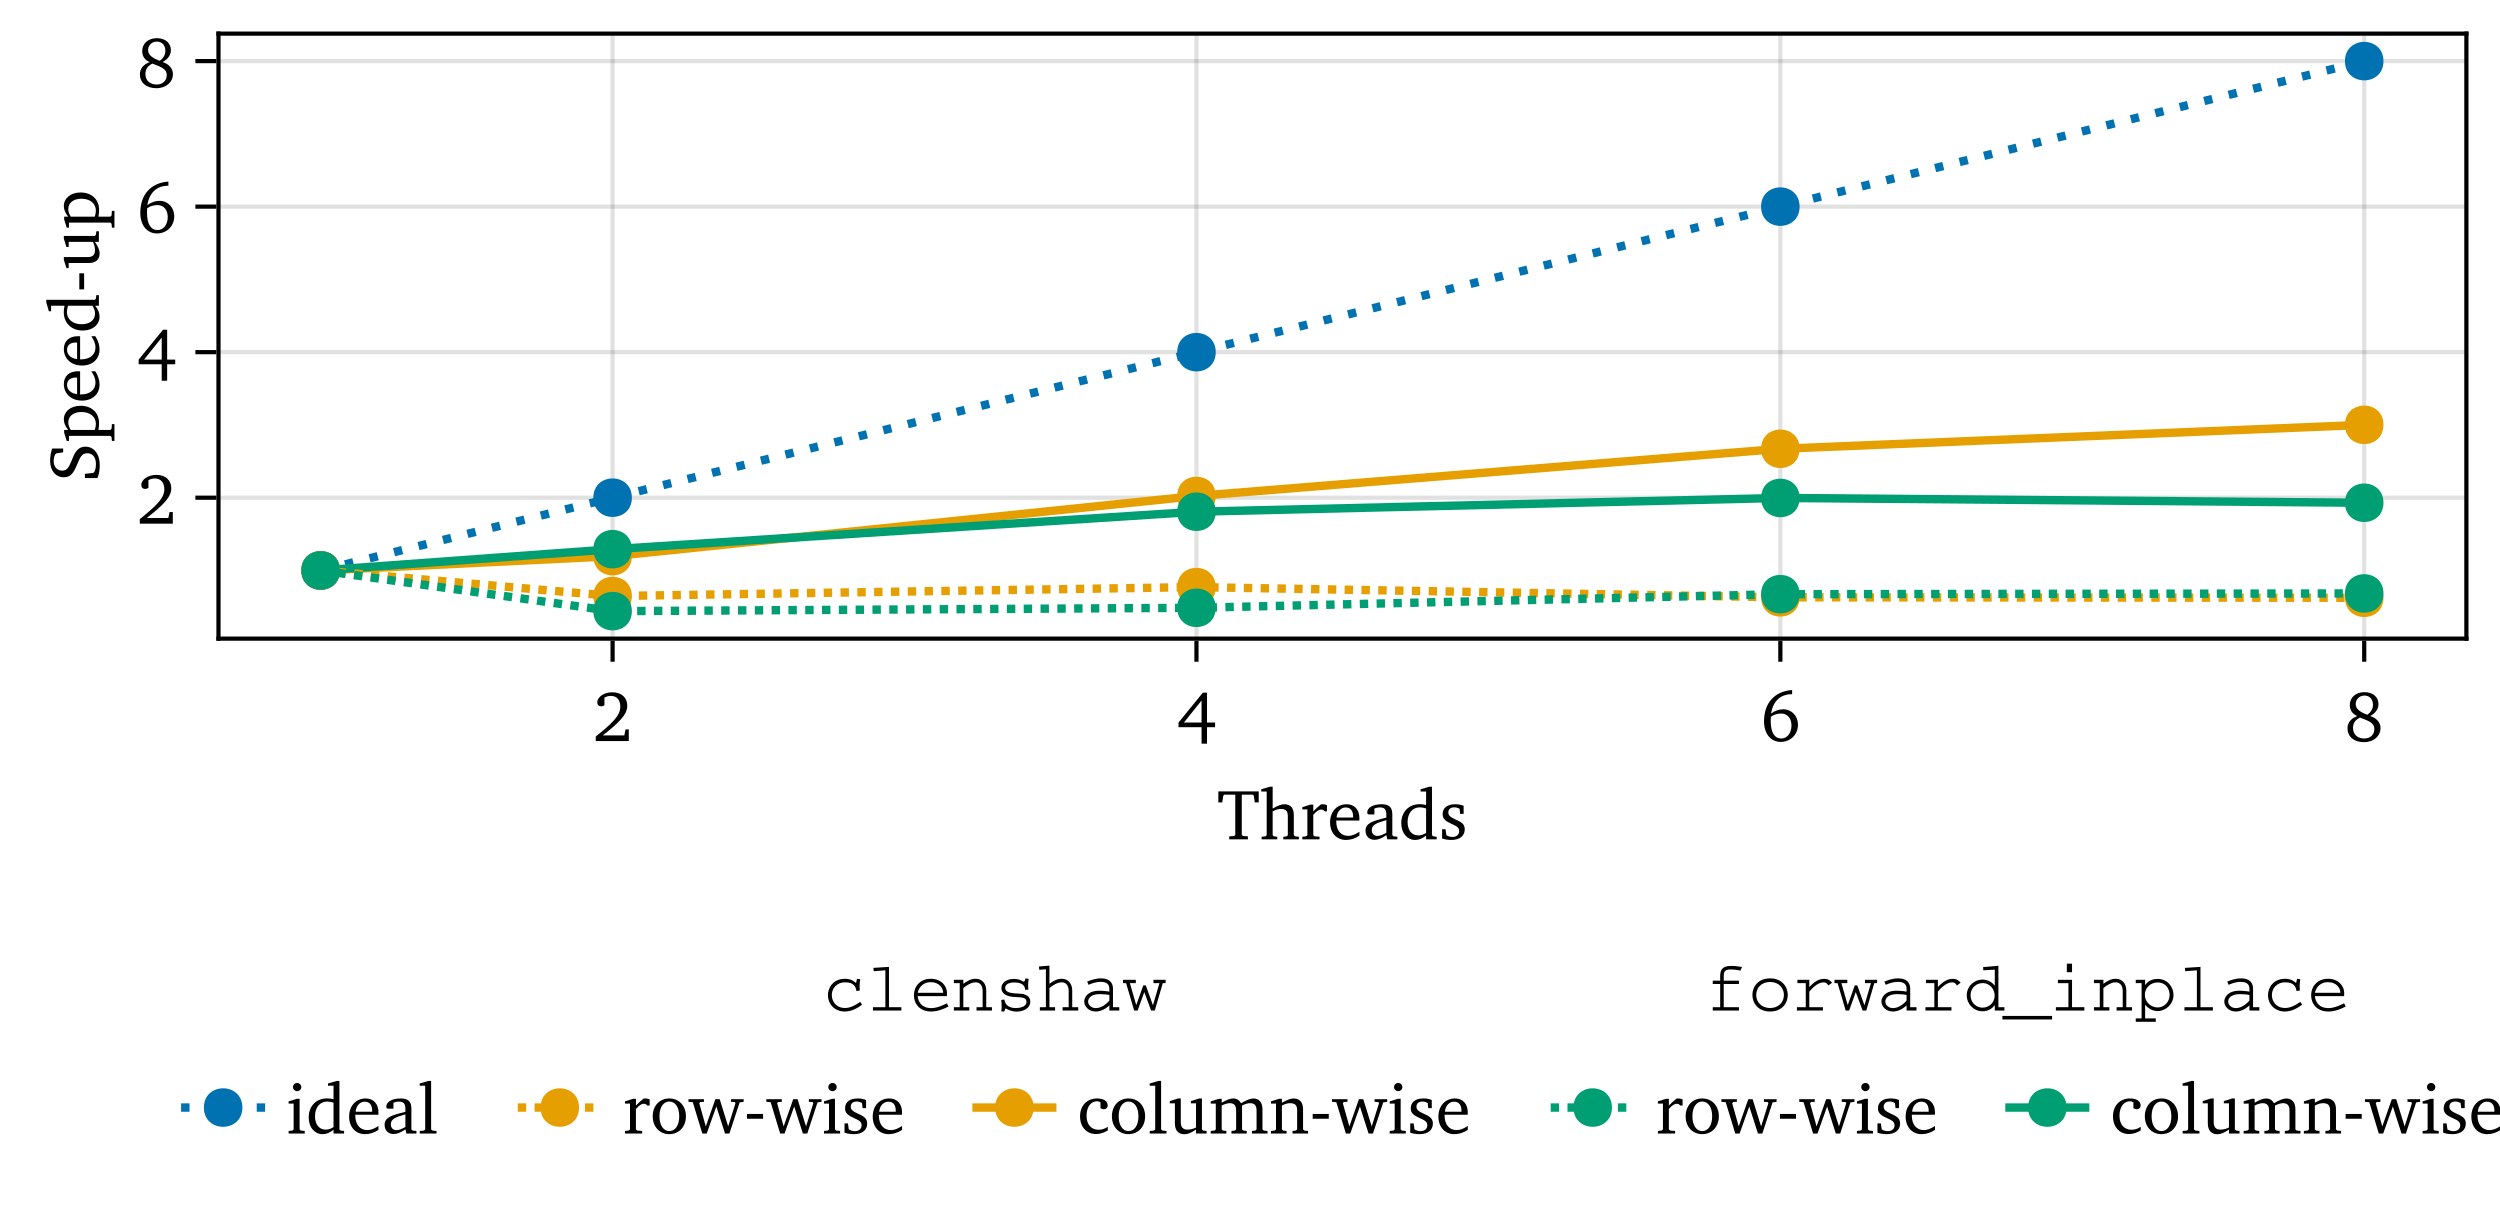 <?xml version="1.0" encoding="UTF-8"?>
<svg xmlns="http://www.w3.org/2000/svg" xmlns:xlink="http://www.w3.org/1999/xlink" width="595" height="288" viewBox="0 0 595 288">
<defs>
<g>
<g id="glyph-0-0-85ced2eb">
<path d="M 0.266 -11.406 L 0.266 -8.781 L 1.203 -8.781 L 1.438 -10.375 L 1.688 -10.625 L 4.297 -10.625 L 4.297 -1.016 L 4 -0.781 L 2.859 -0.703 L 2.859 0 L 7.297 0 L 7.297 -0.703 L 6.156 -0.781 L 5.844 -1.016 L 5.844 -10.625 L 8.469 -10.625 L 8.703 -10.375 L 8.938 -8.781 L 9.875 -8.781 L 9.875 -11.406 Z M 0.266 -11.406 "/>
</g>
<g id="glyph-0-1-85ced2eb">
<path d="M 0.516 0 L 4.609 0 L 4.609 -0.609 L 3.422 -0.703 L 3.125 -0.969 L 3.125 -5.828 C 3.828 -6.641 4.422 -7.078 4.984 -7.078 C 5.344 -7.078 5.625 -6.938 5.844 -6.656 L 6.391 -6.656 L 6.391 -8.125 C 6.031 -8.281 5.719 -8.344 5.375 -8.344 C 5.234 -8.344 5.078 -8.344 4.953 -8.312 C 4.328 -7.812 3.719 -7.281 3.125 -6.656 L 3.125 -8.266 L 2.484 -8.266 L 0.516 -7.656 L 0.516 -7.125 L 1.719 -7.125 L 1.719 -0.969 L 1.406 -0.703 L 0.516 -0.609 Z M 0.516 0 "/>
</g>
<g id="glyph-0-2-85ced2eb">
<path d="M 7.609 -1.797 C 6.641 -1.156 5.797 -0.812 4.953 -0.812 C 3.234 -0.812 2.094 -2.109 2.094 -4.281 C 2.094 -4.328 2.094 -4.406 2.094 -4.469 L 7.594 -4.469 C 7.609 -4.656 7.609 -4.828 7.609 -5 C 7.609 -7.094 6.406 -8.344 4.562 -8.344 C 2.281 -8.344 0.625 -6.594 0.625 -4.031 C 0.625 -1.531 2.172 0.156 4.422 0.156 C 5.484 0.156 6.594 -0.188 7.609 -0.859 Z M 6.109 -5.188 L 2.172 -5.188 C 2.281 -6.625 3.25 -7.578 4.328 -7.578 C 5.469 -7.578 6.109 -6.828 6.109 -5.453 C 6.109 -5.375 6.109 -5.266 6.109 -5.188 Z M 6.109 -5.188 "/>
</g>
<g id="glyph-0-3-85ced2eb">
<path d="M 5.672 -0.984 L 5.906 0 L 8.297 0 L 8.297 -0.609 L 7.391 -0.703 L 7.094 -0.969 L 7.094 -5.906 C 7.094 -7.609 6.344 -8.344 4.562 -8.344 C 2.406 -8.344 1.125 -7.469 1.125 -6.422 C 1.125 -6.016 1.266 -5.906 1.656 -5.906 L 2.828 -5.906 L 2.828 -7.328 C 3.281 -7.516 3.688 -7.594 4.109 -7.594 C 5.344 -7.594 5.672 -7.031 5.672 -5.688 L 5.672 -5.156 C 2.281 -4.328 0.719 -3.828 0.719 -2.062 C 0.719 -0.781 1.547 0.125 2.891 0.125 C 3.703 0.125 4.609 -0.25 5.672 -0.984 Z M 5.672 -1.562 C 4.828 -1.078 4.125 -0.797 3.562 -0.797 C 2.719 -0.797 2.203 -1.359 2.203 -2.188 C 2.203 -3.438 3.281 -3.891 5.672 -4.562 Z M 5.672 -1.562 "/>
</g>
<g id="glyph-1-0-85ced2eb">
<path d="M 2.391 -12.516 L 0.328 -11.906 L 0.328 -11.375 L 1.625 -11.375 L 1.625 -0.969 L 1.344 -0.703 L 0.422 -0.609 L 0.422 0 L 4.141 0 L 4.141 -0.609 L 3.344 -0.703 L 3.047 -0.969 L 3.047 -6.656 C 3.781 -7.031 4.406 -7.219 4.953 -7.219 C 6.203 -7.219 6.656 -6.719 6.656 -5.469 L 6.656 -0.969 L 6.375 -0.703 L 5.578 -0.609 L 5.578 0 L 9.281 0 L 9.281 -0.609 L 8.375 -0.703 L 8.078 -0.969 L 8.078 -5.766 C 8.078 -7.469 7.281 -8.344 5.797 -8.344 C 5.062 -8.344 4.188 -7.953 3.047 -7.328 L 3.047 -12.516 Z M 2.391 -12.516 "/>
</g>
<g id="glyph-1-1-85ced2eb">
<path d="M 6.516 -11.375 L 6.516 -8.172 C 5.984 -8.297 5.469 -8.359 5 -8.359 C 2.406 -8.359 0.609 -6.547 0.609 -3.828 C 0.609 -1.438 2.047 0.156 3.891 0.156 C 4.828 0.156 5.641 -0.188 6.516 -0.891 L 6.516 0 L 9.031 0 L 9.031 -0.609 L 8.219 -0.703 L 7.922 -0.969 L 7.922 -12.516 L 7.281 -12.516 L 5.203 -11.906 L 5.203 -11.375 Z M 6.516 -1.516 C 5.875 -1.125 5.266 -0.922 4.656 -0.922 C 3.125 -0.922 2.109 -2.125 2.109 -4.109 C 2.109 -6.234 3.297 -7.609 5.016 -7.609 C 5.422 -7.609 5.938 -7.516 6.516 -7.344 Z M 6.516 -1.516 "/>
</g>
<g id="glyph-1-2-85ced2eb">
<path d="M 5.844 -7.969 C 5.266 -8.234 4.609 -8.344 3.859 -8.344 C 1.922 -8.344 0.844 -7.469 0.844 -5.969 C 0.844 -4.828 1.594 -4.281 3.047 -3.641 C 4.172 -3.125 4.781 -2.828 4.781 -1.938 C 4.781 -1.141 4.172 -0.562 3.172 -0.562 C 2.688 -0.562 2.203 -0.703 1.734 -0.969 L 1.531 -2.406 L 0.719 -2.406 L 0.719 -0.203 C 1.312 0.016 2.062 0.156 2.922 0.156 C 4.938 0.156 6.109 -0.812 6.109 -2.391 C 6.109 -3.031 5.859 -3.531 5.453 -3.859 C 4.891 -4.312 4.25 -4.562 3.656 -4.844 C 2.703 -5.297 2.203 -5.656 2.203 -6.391 C 2.203 -7.156 2.719 -7.609 3.625 -7.609 C 4.031 -7.609 4.438 -7.5 4.875 -7.266 L 5.016 -6.047 L 5.844 -6.047 Z M 5.844 -7.969 "/>
</g>
<g id="glyph-2-0-85ced2eb">
<path d="M 2.391 -1.344 C 6.156 -4.328 8.219 -6.25 8.219 -8.391 C 8.219 -10.312 6.875 -11.609 4.672 -11.609 C 2.562 -11.609 1.078 -10.406 1.078 -9.219 C 1.078 -8.641 1.422 -8.266 2.016 -8.266 C 2.297 -8.266 2.547 -8.344 2.781 -8.516 L 2.781 -10.344 C 3.297 -10.625 3.797 -10.75 4.297 -10.75 C 5.719 -10.75 6.562 -9.797 6.562 -8.172 C 6.562 -5.953 4.438 -4.094 0.719 -1.078 L 0.719 0 L 8.578 0 L 8.578 -2.781 L 7.812 -2.781 L 7.516 -1.344 Z M 2.391 -1.344 "/>
</g>
<g id="glyph-2-1-85ced2eb">
<path d="M 7.531 -12.141 C 3.359 -11.859 0.844 -9.062 0.844 -4.703 C 0.844 -1.656 2.516 0.203 4.812 0.203 C 7.141 0.203 8.922 -1.562 8.922 -3.859 C 8.922 -6.016 7.406 -7.562 5.391 -7.562 C 4.391 -7.562 3.391 -7.203 2.5 -6.531 C 3.031 -9.547 4.766 -11.156 7.484 -11.156 C 7.5 -11.156 7.516 -11.156 7.531 -11.156 Z M 2.469 -5.781 C 3.156 -6.297 4 -6.547 4.938 -6.547 C 6.375 -6.547 7.375 -5.453 7.375 -3.703 C 7.375 -1.906 6.359 -0.609 4.953 -0.609 C 3.344 -0.609 2.438 -2.047 2.438 -4.75 C 2.438 -5.062 2.438 -5.422 2.469 -5.781 Z M 2.469 -5.781 "/>
</g>
<g id="glyph-2-2-85ced2eb">
<path d="M 5.453 -6.266 C 3.609 -6.938 2.703 -7.703 2.703 -8.828 C 2.703 -9.938 3.594 -10.828 4.766 -10.828 C 6 -10.828 6.812 -9.984 6.812 -8.625 C 6.812 -7.719 6.344 -6.844 5.453 -6.266 Z M 6.172 -5.969 C 7.422 -6.625 8.125 -7.672 8.125 -8.781 C 8.125 -10.438 6.844 -11.641 4.812 -11.641 C 2.703 -11.641 1.297 -10.375 1.297 -8.562 C 1.297 -7.344 1.906 -6.438 3.078 -5.953 C 1.531 -5.359 0.75 -4.359 0.75 -3.016 C 0.75 -1.094 2.234 0.266 4.672 0.266 C 7.031 0.266 8.609 -1.234 8.609 -3.047 C 8.609 -4.375 7.766 -5.406 6.172 -5.969 Z M 3.719 -5.594 C 6 -4.75 7.141 -4.219 7.141 -2.875 C 7.141 -1.531 6.188 -0.609 4.719 -0.609 C 3.094 -0.609 2.062 -1.609 2.062 -3.109 C 2.062 -4.25 2.562 -4.984 3.719 -5.594 Z M 3.719 -5.594 "/>
</g>
<g id="glyph-3-0-85ced2eb">
<path d="M 6.25 -11.516 L 0.453 -4.406 L 0.453 -3.297 L 5.938 -3.297 L 5.938 0.625 L 7.234 0.625 L 7.234 -3.297 L 9.156 -3.297 L 9.156 -4.406 L 7.234 -4.406 L 7.234 -11.516 Z M 5.938 -9.656 L 5.938 -4.406 L 1.734 -4.406 Z M 5.938 -9.656 "/>
</g>
<g id="glyph-4-0-85ced2eb">
<path d="M -0.344 -1.016 C 0 -1.797 0.203 -2.859 0.203 -4.078 C 0.203 -6.797 -1.203 -8.484 -3.219 -8.484 C -3.969 -8.484 -4.594 -8.234 -5.078 -7.734 C -5.844 -6.953 -6.125 -6.031 -6.484 -5.172 C -7.141 -3.609 -7.562 -2.781 -8.703 -2.781 C -9.938 -2.781 -10.766 -3.656 -10.766 -5.094 C -10.766 -5.688 -10.641 -6.203 -10.406 -6.625 L -10.109 -6.891 L -8.5 -7.141 L -8.5 -8.031 L -11.141 -8.031 C -11.453 -7.016 -11.609 -6.062 -11.609 -5.141 C -11.609 -2.719 -10.266 -1.203 -8.344 -1.203 C -6.703 -1.203 -6.062 -2.188 -5.25 -4.078 C -4.453 -5.938 -4.141 -6.922 -2.734 -6.922 C -1.547 -6.922 -0.703 -6 -0.703 -4.359 C -0.703 -3.594 -0.828 -2.938 -1.094 -2.453 L -1.375 -2.234 L -3.328 -2.016 L -3.328 -1.016 Z M -0.344 -1.016 "/>
</g>
<g id="glyph-5-0-85ced2eb">
<path d="M 3.703 -0.391 L 3.703 -4.391 L 3.094 -4.391 L 3.016 -3.297 L 2.734 -3.016 L -0.109 -3.016 C 0 -3.641 0.047 -4.172 0.047 -4.594 C 0.047 -7.109 -1.688 -8.766 -4.375 -8.766 C -6.75 -8.766 -8.344 -7.375 -8.344 -5.516 C -8.344 -4.703 -8 -3.906 -7.328 -3.016 L -8.266 -3.016 L -8.266 -2.359 L -7.656 -0.391 L -7.125 -0.391 L -7.125 -1.594 L 2.734 -1.594 L 3.016 -1.312 L 3.094 -0.391 Z M -0.984 -3.016 L -6.703 -3.016 C -7.078 -3.656 -7.281 -4.219 -7.281 -4.797 C -7.281 -6.266 -6.109 -7.281 -4.141 -7.281 C -2.062 -7.281 -0.719 -6.125 -0.719 -4.453 C -0.719 -4.047 -0.797 -3.562 -0.984 -3.016 Z M -0.984 -3.016 "/>
</g>
<g id="glyph-6-0-85ced2eb">
<path d="M -1.797 -7.609 C -1.156 -6.641 -0.812 -5.797 -0.812 -4.953 C -0.812 -3.234 -2.109 -2.094 -4.281 -2.094 C -4.328 -2.094 -4.406 -2.094 -4.469 -2.094 L -4.469 -7.594 C -4.656 -7.609 -4.828 -7.609 -5 -7.609 C -7.094 -7.609 -8.344 -6.406 -8.344 -4.562 C -8.344 -2.281 -6.594 -0.625 -4.031 -0.625 C -1.531 -0.625 0.156 -2.172 0.156 -4.422 C 0.156 -5.484 -0.188 -6.594 -0.859 -7.609 Z M -5.188 -6.109 L -5.188 -2.172 C -6.625 -2.281 -7.578 -3.25 -7.578 -4.328 C -7.578 -5.469 -6.828 -6.109 -5.453 -6.109 C -5.375 -6.109 -5.266 -6.109 -5.188 -6.109 Z M -5.188 -6.109 "/>
</g>
<g id="glyph-7-0-85ced2eb">
<path d="M -1.797 -7.609 C -1.156 -6.641 -0.812 -5.797 -0.812 -4.953 C -0.812 -3.234 -2.109 -2.094 -4.281 -2.094 C -4.328 -2.094 -4.406 -2.094 -4.469 -2.094 L -4.469 -7.594 C -4.656 -7.609 -4.828 -7.609 -5 -7.609 C -7.094 -7.609 -8.344 -6.406 -8.344 -4.562 C -8.344 -2.281 -6.594 -0.625 -4.031 -0.625 C -1.531 -0.625 0.156 -2.172 0.156 -4.422 C 0.156 -5.484 -0.188 -6.594 -0.859 -7.609 Z M -5.188 -6.109 L -5.188 -2.172 C -6.625 -2.281 -7.578 -3.25 -7.578 -4.328 C -7.578 -5.469 -6.828 -6.109 -5.453 -6.109 C -5.375 -6.109 -5.266 -6.109 -5.188 -6.109 Z M -5.188 -6.109 "/>
</g>
<g id="glyph-8-0-85ced2eb">
<path d="M -11.375 -6.516 L -8.172 -6.516 C -8.297 -5.984 -8.359 -5.469 -8.359 -5 C -8.359 -2.406 -6.547 -0.609 -3.828 -0.609 C -1.438 -0.609 0.156 -2.047 0.156 -3.891 C 0.156 -4.828 -0.188 -5.641 -0.891 -6.516 L 0 -6.516 L 0 -9.031 L -0.609 -9.031 L -0.703 -8.219 L -0.969 -7.922 L -12.516 -7.922 L -12.516 -7.281 L -11.906 -5.203 L -11.375 -5.203 Z M -1.516 -6.516 C -1.125 -5.875 -0.922 -5.266 -0.922 -4.656 C -0.922 -3.125 -2.125 -2.109 -4.109 -2.109 C -6.234 -2.109 -7.609 -3.297 -7.609 -5.016 C -7.609 -5.422 -7.516 -5.938 -7.344 -6.516 Z M -1.516 -6.516 "/>
</g>
<g id="glyph-9-0-85ced2eb">
<path d="M -4.656 -0.797 L -3.516 -0.797 L -3.516 -4.625 L -4.656 -4.625 Z M -4.656 -0.797 "/>
</g>
<g id="glyph-10-0-85ced2eb">
<path d="M -8.344 -2.406 L -7.719 -0.438 L -7.188 -0.438 L -7.188 -1.656 L -2.438 -1.656 C -0.734 -1.656 0.172 -2.469 0.172 -3.922 C 0.172 -4.766 -0.219 -5.656 -0.953 -6.688 L 0 -6.688 L 0 -9.203 L -0.609 -9.203 L -0.703 -8.391 L -0.969 -8.094 L -8.344 -8.094 L -8.344 -7.453 L -7.719 -5.469 L -7.188 -5.469 L -7.188 -6.688 L -1.422 -6.688 C -1.094 -5.984 -0.922 -5.344 -0.922 -4.703 C -0.922 -3.562 -1.5 -3.062 -2.719 -3.062 L -8.344 -3.062 Z M -8.344 -2.406 "/>
</g>
<g id="glyph-11-0-85ced2eb">
<path d="M 3.703 -0.391 L 3.703 -4.391 L 3.094 -4.391 L 3.016 -3.297 L 2.734 -3.016 L -0.109 -3.016 C 0 -3.641 0.047 -4.172 0.047 -4.594 C 0.047 -7.109 -1.688 -8.766 -4.375 -8.766 C -6.75 -8.766 -8.344 -7.375 -8.344 -5.516 C -8.344 -4.703 -8 -3.906 -7.328 -3.016 L -8.266 -3.016 L -8.266 -2.359 L -7.656 -0.391 L -7.125 -0.391 L -7.125 -1.594 L 2.734 -1.594 L 3.016 -1.312 L 3.094 -0.391 Z M -0.984 -3.016 L -6.703 -3.016 C -7.078 -3.656 -7.281 -4.219 -7.281 -4.797 C -7.281 -6.266 -6.109 -7.281 -4.141 -7.281 C -2.062 -7.281 -0.719 -6.125 -0.719 -4.453 C -0.719 -4.047 -0.797 -3.562 -0.984 -3.016 Z M -0.984 -3.016 "/>
</g>
<g id="glyph-12-0-85ced2eb">
<path d="M 2.391 -1.344 C 6.156 -4.328 8.219 -6.25 8.219 -8.391 C 8.219 -10.312 6.875 -11.609 4.672 -11.609 C 2.562 -11.609 1.078 -10.406 1.078 -9.219 C 1.078 -8.641 1.422 -8.266 2.016 -8.266 C 2.297 -8.266 2.547 -8.344 2.781 -8.516 L 2.781 -10.344 C 3.297 -10.625 3.797 -10.75 4.297 -10.75 C 5.719 -10.75 6.562 -9.797 6.562 -8.172 C 6.562 -5.953 4.438 -4.094 0.719 -1.078 L 0.719 0 L 8.578 0 L 8.578 -2.781 L 7.812 -2.781 L 7.516 -1.344 Z M 2.391 -1.344 "/>
</g>
<g id="glyph-12-1-85ced2eb">
<path d="M 6.25 -11.516 L 0.453 -4.406 L 0.453 -3.297 L 5.938 -3.297 L 5.938 0.625 L 7.234 0.625 L 7.234 -3.297 L 9.156 -3.297 L 9.156 -4.406 L 7.234 -4.406 L 7.234 -11.516 Z M 5.938 -9.656 L 5.938 -4.406 L 1.734 -4.406 Z M 5.938 -9.656 "/>
</g>
<g id="glyph-13-0-85ced2eb">
<path d="M 7.531 -12.141 C 3.359 -11.859 0.844 -9.062 0.844 -4.703 C 0.844 -1.656 2.516 0.203 4.812 0.203 C 7.141 0.203 8.922 -1.562 8.922 -3.859 C 8.922 -6.016 7.406 -7.562 5.391 -7.562 C 4.391 -7.562 3.391 -7.203 2.5 -6.531 C 3.031 -9.547 4.766 -11.156 7.484 -11.156 C 7.5 -11.156 7.516 -11.156 7.531 -11.156 Z M 2.469 -5.781 C 3.156 -6.297 4 -6.547 4.938 -6.547 C 6.375 -6.547 7.375 -5.453 7.375 -3.703 C 7.375 -1.906 6.359 -0.609 4.953 -0.609 C 3.344 -0.609 2.438 -2.047 2.438 -4.75 C 2.438 -5.062 2.438 -5.422 2.469 -5.781 Z M 2.469 -5.781 "/>
</g>
<g id="glyph-13-1-85ced2eb">
<path d="M 5.453 -6.266 C 3.609 -6.938 2.703 -7.703 2.703 -8.828 C 2.703 -9.938 3.594 -10.828 4.766 -10.828 C 6 -10.828 6.812 -9.984 6.812 -8.625 C 6.812 -7.719 6.344 -6.844 5.453 -6.266 Z M 6.172 -5.969 C 7.422 -6.625 8.125 -7.672 8.125 -8.781 C 8.125 -10.438 6.844 -11.641 4.812 -11.641 C 2.703 -11.641 1.297 -10.375 1.297 -8.562 C 1.297 -7.344 1.906 -6.438 3.078 -5.953 C 1.531 -5.359 0.75 -4.359 0.75 -3.016 C 0.75 -1.094 2.234 0.266 4.672 0.266 C 7.031 0.266 8.609 -1.234 8.609 -3.047 C 8.609 -4.375 7.766 -5.406 6.172 -5.969 Z M 3.719 -5.594 C 6 -4.75 7.141 -4.219 7.141 -2.875 C 7.141 -1.531 6.188 -0.609 4.719 -0.609 C 3.094 -0.609 2.062 -1.609 2.062 -3.109 C 2.062 -4.25 2.562 -4.984 3.719 -5.594 Z M 3.719 -5.594 "/>
</g>
<g id="glyph-14-0-85ced2eb">
<path d="M 2.625 -12.031 C 2.078 -12.031 1.625 -11.609 1.625 -11.047 C 1.625 -10.5 2.078 -10.078 2.625 -10.078 C 3.156 -10.078 3.609 -10.5 3.609 -11.047 C 3.609 -11.594 3.156 -12.031 2.625 -12.031 Z M 2.547 -8.266 L 0.594 -7.656 L 0.594 -7.125 L 1.781 -7.125 L 1.781 -0.969 L 1.5 -0.703 L 0.594 -0.609 L 0.594 0 L 4.422 0 L 4.422 -0.609 L 3.5 -0.703 L 3.203 -0.969 L 3.203 -8.266 Z M 2.547 -8.266 "/>
</g>
<g id="glyph-14-1-85ced2eb">
<path d="M 6.516 -11.375 L 6.516 -8.172 C 5.984 -8.297 5.469 -8.359 5 -8.359 C 2.406 -8.359 0.609 -6.547 0.609 -3.828 C 0.609 -1.438 2.047 0.156 3.891 0.156 C 4.828 0.156 5.641 -0.188 6.516 -0.891 L 6.516 0 L 9.031 0 L 9.031 -0.609 L 8.219 -0.703 L 7.922 -0.969 L 7.922 -12.516 L 7.281 -12.516 L 5.203 -11.906 L 5.203 -11.375 Z M 6.516 -1.516 C 5.875 -1.125 5.266 -0.922 4.656 -0.922 C 3.125 -0.922 2.109 -2.125 2.109 -4.109 C 2.109 -6.234 3.297 -7.609 5.016 -7.609 C 5.422 -7.609 5.938 -7.516 6.516 -7.344 Z M 6.516 -1.516 "/>
</g>
<g id="glyph-14-2-85ced2eb">
<path d="M 5.672 -0.984 L 5.906 0 L 8.297 0 L 8.297 -0.609 L 7.391 -0.703 L 7.094 -0.969 L 7.094 -5.906 C 7.094 -7.609 6.344 -8.344 4.562 -8.344 C 2.406 -8.344 1.125 -7.469 1.125 -6.422 C 1.125 -6.016 1.266 -5.906 1.656 -5.906 L 2.828 -5.906 L 2.828 -7.328 C 3.281 -7.516 3.688 -7.594 4.109 -7.594 C 5.344 -7.594 5.672 -7.031 5.672 -5.688 L 5.672 -5.156 C 2.281 -4.328 0.719 -3.828 0.719 -2.062 C 0.719 -0.781 1.547 0.125 2.891 0.125 C 3.703 0.125 4.609 -0.25 5.672 -0.984 Z M 5.672 -1.562 C 4.828 -1.078 4.125 -0.797 3.562 -0.797 C 2.719 -0.797 2.203 -1.359 2.203 -2.188 C 2.203 -3.438 3.281 -3.891 5.672 -4.562 Z M 5.672 -1.562 "/>
</g>
<g id="glyph-15-0-85ced2eb">
<path d="M 7.609 -1.797 C 6.641 -1.156 5.797 -0.812 4.953 -0.812 C 3.234 -0.812 2.094 -2.109 2.094 -4.281 C 2.094 -4.328 2.094 -4.406 2.094 -4.469 L 7.594 -4.469 C 7.609 -4.656 7.609 -4.828 7.609 -5 C 7.609 -7.094 6.406 -8.344 4.562 -8.344 C 2.281 -8.344 0.625 -6.594 0.625 -4.031 C 0.625 -1.531 2.172 0.156 4.422 0.156 C 5.484 0.156 6.594 -0.188 7.609 -0.859 Z M 6.109 -5.188 L 2.172 -5.188 C 2.281 -6.625 3.25 -7.578 4.328 -7.578 C 5.469 -7.578 6.109 -6.828 6.109 -5.453 C 6.109 -5.375 6.109 -5.266 6.109 -5.188 Z M 6.109 -5.188 "/>
</g>
<g id="glyph-15-1-85ced2eb">
<path d="M 0.516 0 L 4.609 0 L 4.609 -0.609 L 3.422 -0.703 L 3.125 -0.969 L 3.125 -5.828 C 3.828 -6.641 4.422 -7.078 4.984 -7.078 C 5.344 -7.078 5.625 -6.938 5.844 -6.656 L 6.391 -6.656 L 6.391 -8.125 C 6.031 -8.281 5.719 -8.344 5.375 -8.344 C 5.234 -8.344 5.078 -8.344 4.953 -8.312 C 4.328 -7.812 3.719 -7.281 3.125 -6.656 L 3.125 -8.266 L 2.484 -8.266 L 0.516 -7.656 L 0.516 -7.125 L 1.719 -7.125 L 1.719 -0.969 L 1.406 -0.703 L 0.516 -0.609 Z M 0.516 0 "/>
</g>
<g id="glyph-15-2-85ced2eb">
<path d="M -0.031 -8.172 L -0.031 -7.547 L 1 -7.453 L 3.266 0 L 4.312 0 L 6.609 -6.438 L 8.672 0 L 9.719 0 L 12.156 -7.406 L 13.109 -7.547 L 13.109 -8.172 L 10.094 -8.172 L 10.094 -7.547 L 11.016 -7.484 L 11.156 -7.203 L 9.422 -1.688 L 7.406 -8.172 L 6.375 -8.172 L 4.094 -1.688 L 2.547 -7.203 L 2.75 -7.484 L 3.656 -7.547 L 3.656 -8.172 Z M -0.031 -8.172 "/>
</g>
<g id="glyph-15-3-85ced2eb">
<path d="M 2.625 -12.031 C 2.078 -12.031 1.625 -11.609 1.625 -11.047 C 1.625 -10.5 2.078 -10.078 2.625 -10.078 C 3.156 -10.078 3.609 -10.5 3.609 -11.047 C 3.609 -11.594 3.156 -12.031 2.625 -12.031 Z M 2.547 -8.266 L 0.594 -7.656 L 0.594 -7.125 L 1.781 -7.125 L 1.781 -0.969 L 1.5 -0.703 L 0.594 -0.609 L 0.594 0 L 4.422 0 L 4.422 -0.609 L 3.5 -0.703 L 3.203 -0.969 L 3.203 -8.266 Z M 2.547 -8.266 "/>
</g>
<g id="glyph-15-4-85ced2eb">
<path d="M 7.219 -0.719 L 7.219 -1.594 C 6.516 -1.125 5.812 -0.891 5.062 -0.891 C 3.297 -0.891 2.172 -2.125 2.172 -4.219 C 2.172 -6.359 3.219 -7.672 4.672 -7.672 C 4.969 -7.672 5.234 -7.578 5.484 -7.422 L 5.484 -6.031 C 5.75 -5.859 6 -5.781 6.25 -5.781 C 6.828 -5.781 7.203 -6.141 7.203 -6.688 C 7.203 -7.672 6.297 -8.344 4.656 -8.344 C 2.281 -8.344 0.625 -6.625 0.625 -4.094 C 0.625 -1.578 2.141 0.125 4.453 0.125 C 5.375 0.125 6.297 -0.172 7.219 -0.719 Z M 7.219 -0.719 "/>
</g>
<g id="glyph-15-5-85ced2eb">
<path d="M 4.578 -8.344 C 2.281 -8.344 0.625 -6.625 0.625 -4.094 C 0.625 -1.578 2.297 0.156 4.578 0.156 C 6.844 0.156 8.531 -1.578 8.531 -4.094 C 8.531 -6.609 6.875 -8.344 4.578 -8.344 Z M 4.578 -7.609 C 5.953 -7.609 6.938 -6.297 6.938 -4.094 C 6.938 -1.891 5.953 -0.578 4.578 -0.578 C 3.219 -0.578 2.234 -1.906 2.234 -4.094 C 2.234 -6.312 3.203 -7.609 4.578 -7.609 Z M 4.578 -7.609 "/>
</g>
<g id="glyph-15-6-85ced2eb">
<path d="M 0.469 0 L 4.453 0 L 4.453 -0.609 L 3.484 -0.703 L 3.172 -0.969 L 3.172 -12.516 L 2.531 -12.516 L 0.453 -11.906 L 0.453 -11.375 L 1.766 -11.375 L 1.766 -0.969 L 1.484 -0.703 L 0.469 -0.609 Z M 0.469 0 "/>
</g>
<g id="glyph-15-7-85ced2eb">
<path d="M 7.719 -7.203 C 7.328 -7.953 6.688 -8.344 5.844 -8.344 C 5.141 -8.344 4.25 -7.984 3.125 -7.328 L 3.125 -8.266 L 2.484 -8.266 L 0.516 -7.656 L 0.516 -7.125 L 1.719 -7.125 L 1.719 -0.969 L 1.422 -0.703 L 0.516 -0.609 L 0.516 0 L 4.234 0 L 4.234 -0.609 L 3.422 -0.703 L 3.125 -0.969 L 3.125 -6.656 C 3.875 -7.031 4.5 -7.219 5.062 -7.219 C 6.094 -7.219 6.562 -6.656 6.562 -5.469 L 6.562 -0.969 L 6.266 -0.703 L 5.453 -0.609 L 5.453 0 L 9.078 0 L 9.078 -0.609 L 8.281 -0.703 L 7.969 -0.969 L 7.969 -6.656 C 8.703 -7.016 9.344 -7.219 9.891 -7.219 C 10.953 -7.219 11.422 -6.656 11.422 -5.469 L 11.422 -0.969 L 11.125 -0.703 L 10.312 -0.609 L 10.312 0 L 14.031 0 L 14.031 -0.609 L 13.125 -0.703 L 12.828 -0.969 L 12.828 -5.766 C 12.828 -7.453 11.984 -8.344 10.641 -8.344 C 9.969 -8.344 9 -7.953 7.719 -7.203 Z M 7.719 -7.203 "/>
</g>
<g id="glyph-15-8-85ced2eb">
<path d="M 0.516 0 L 4.234 0 L 4.234 -0.609 L 3.422 -0.703 L 3.125 -0.969 L 3.125 -6.656 C 3.859 -7.031 4.484 -7.219 5.031 -7.219 C 6.297 -7.219 6.75 -6.719 6.75 -5.469 L 6.75 -0.969 L 6.453 -0.703 L 5.641 -0.609 L 5.641 0 L 9.359 0 L 9.359 -0.609 L 8.453 -0.703 L 8.156 -0.969 L 8.156 -5.766 C 8.156 -7.469 7.344 -8.344 5.859 -8.344 C 5.141 -8.344 4.266 -7.953 3.125 -7.328 L 3.125 -8.266 L 2.484 -8.266 L 0.516 -7.656 L 0.516 -7.125 L 1.719 -7.125 L 1.719 -0.969 L 1.422 -0.703 L 0.516 -0.609 Z M 0.516 0 "/>
</g>
<g id="glyph-15-9-85ced2eb">
<path d="M 0.797 -4.656 L 0.797 -3.516 L 4.625 -3.516 L 4.625 -4.656 Z M 0.797 -4.656 "/>
</g>
<g id="glyph-15-10-85ced2eb">
<path d="M 5.844 -7.969 C 5.266 -8.234 4.609 -8.344 3.859 -8.344 C 1.922 -8.344 0.844 -7.469 0.844 -5.969 C 0.844 -4.828 1.594 -4.281 3.047 -3.641 C 4.172 -3.125 4.781 -2.828 4.781 -1.938 C 4.781 -1.141 4.172 -0.562 3.172 -0.562 C 2.688 -0.562 2.203 -0.703 1.734 -0.969 L 1.531 -2.406 L 0.719 -2.406 L 0.719 -0.203 C 1.312 0.016 2.062 0.156 2.922 0.156 C 4.938 0.156 6.109 -0.812 6.109 -2.391 C 6.109 -3.031 5.859 -3.531 5.453 -3.859 C 4.891 -4.312 4.25 -4.562 3.656 -4.844 C 2.703 -5.297 2.203 -5.656 2.203 -6.391 C 2.203 -7.156 2.719 -7.609 3.625 -7.609 C 4.031 -7.609 4.438 -7.5 4.875 -7.266 L 5.016 -6.047 L 5.844 -6.047 Z M 5.844 -7.969 "/>
</g>
<g id="glyph-15-11-85ced2eb">
<path d="M 2.406 -8.344 L 0.438 -7.719 L 0.438 -7.188 L 1.656 -7.188 L 1.656 -2.438 C 1.656 -0.734 2.469 0.172 3.922 0.172 C 4.766 0.172 5.656 -0.219 6.688 -0.953 L 6.688 0 L 9.203 0 L 9.203 -0.609 L 8.391 -0.703 L 8.094 -0.969 L 8.094 -8.344 L 7.453 -8.344 L 5.469 -7.719 L 5.469 -7.188 L 6.688 -7.188 L 6.688 -1.422 C 5.984 -1.094 5.344 -0.922 4.703 -0.922 C 3.562 -0.922 3.062 -1.5 3.062 -2.719 L 3.062 -8.344 Z M 2.406 -8.344 "/>
</g>
<g id="glyph-16-0-85ced2eb">
<path d="M 0.469 0 L 4.453 0 L 4.453 -0.609 L 3.484 -0.703 L 3.172 -0.969 L 3.172 -12.516 L 2.531 -12.516 L 0.453 -11.906 L 0.453 -11.375 L 1.766 -11.375 L 1.766 -0.969 L 1.484 -0.703 L 0.469 -0.609 Z M 0.469 0 "/>
</g>
<g id="glyph-16-1-85ced2eb">
<path d="M 4.578 -8.344 C 2.281 -8.344 0.625 -6.625 0.625 -4.094 C 0.625 -1.578 2.297 0.156 4.578 0.156 C 6.844 0.156 8.531 -1.578 8.531 -4.094 C 8.531 -6.609 6.875 -8.344 4.578 -8.344 Z M 4.578 -7.609 C 5.953 -7.609 6.938 -6.297 6.938 -4.094 C 6.938 -1.891 5.953 -0.578 4.578 -0.578 C 3.219 -0.578 2.234 -1.906 2.234 -4.094 C 2.234 -6.312 3.203 -7.609 4.578 -7.609 Z M 4.578 -7.609 "/>
</g>
<g id="glyph-16-2-85ced2eb">
<path d="M 5.844 -7.969 C 5.266 -8.234 4.609 -8.344 3.859 -8.344 C 1.922 -8.344 0.844 -7.469 0.844 -5.969 C 0.844 -4.828 1.594 -4.281 3.047 -3.641 C 4.172 -3.125 4.781 -2.828 4.781 -1.938 C 4.781 -1.141 4.172 -0.562 3.172 -0.562 C 2.688 -0.562 2.203 -0.703 1.734 -0.969 L 1.531 -2.406 L 0.719 -2.406 L 0.719 -0.203 C 1.312 0.016 2.062 0.156 2.922 0.156 C 4.938 0.156 6.109 -0.812 6.109 -2.391 C 6.109 -3.031 5.859 -3.531 5.453 -3.859 C 4.891 -4.312 4.25 -4.562 3.656 -4.844 C 2.703 -5.297 2.203 -5.656 2.203 -6.391 C 2.203 -7.156 2.719 -7.609 3.625 -7.609 C 4.031 -7.609 4.438 -7.5 4.875 -7.266 L 5.016 -6.047 L 5.844 -6.047 Z M 5.844 -7.969 "/>
</g>
<g id="glyph-17-0-85ced2eb">
<path d="M 8.109 -7.531 C 8.062 -7.312 8.031 -7.125 8 -6.984 C 7.984 -6.891 7.922 -6.609 7.844 -6.609 C 7.812 -6.609 7.781 -6.641 7.766 -6.656 C 6.781 -7.484 5.922 -7.562 5.266 -7.562 C 2.5 -7.562 1.203 -5.484 1.203 -3.672 C 1.203 -1.516 2.828 0.234 5.203 0.234 C 7.094 0.234 8.609 -0.859 9.328 -1.406 L 8.891 -2.062 C 7.656 -1.188 6.484 -0.609 5.281 -0.609 C 3.062 -0.609 2.125 -2.281 2.125 -3.688 C 2.125 -5.156 3.156 -6.719 5.359 -6.719 C 7.547 -6.719 7.812 -5.422 7.938 -4.938 L 8 -4.641 L 8.781 -4.766 C 8.75 -5.203 8.734 -5.562 8.734 -5.875 C 8.734 -6.484 8.844 -7.109 8.891 -7.453 Z M 8.109 -7.531 "/>
</g>
<g id="glyph-18-0-85ced2eb">
<path d="M 1.812 -10.156 L 1.906 -9.359 L 4.672 -9.578 L 4.672 -0.797 L 1.719 -0.797 L 1.719 0 L 8.484 0 L 8.484 -0.797 L 5.531 -0.797 L 5.531 -10.391 Z M 1.812 -10.156 "/>
</g>
<g id="glyph-18-1-85ced2eb">
<path d="M 9.109 -1.719 C 8.391 -1.359 6.828 -0.578 5.406 -0.578 C 2.781 -0.578 2.234 -2.531 2.172 -3.422 L 9.109 -3.422 C 9.109 -3.531 9.141 -3.906 9.141 -4.188 C 9.141 -5.75 7.859 -7.562 5.281 -7.562 C 2.781 -7.562 1.266 -5.75 1.266 -3.641 C 1.266 -1.625 2.625 0.234 5.391 0.234 C 6.969 0.234 8.625 -0.469 9.5 -0.969 Z M 2.172 -4.219 C 2.297 -4.984 3.047 -6.75 5.281 -6.75 C 7.328 -6.75 8.219 -5.328 8.234 -4.219 Z M 2.172 -4.219 "/>
</g>
<g id="glyph-18-2-85ced2eb">
<path d="M 0.578 -7.312 L 0.578 -6.516 L 1.969 -6.516 L 1.969 -0.797 L 0.578 -0.797 L 0.578 0 L 4.25 0 L 4.25 -0.797 L 2.828 -0.797 L 2.828 -5.359 C 4.359 -6.562 5.203 -6.719 5.766 -6.719 C 6.766 -6.719 7.422 -5.938 7.422 -4.688 L 7.422 -0.797 L 5.969 -0.797 L 5.969 0 L 9.641 0 L 9.641 -0.797 L 8.281 -0.797 L 8.281 -4.766 C 8.281 -6.406 7.297 -7.562 5.75 -7.562 C 4.5 -7.562 3.562 -6.891 2.828 -6.359 L 2.828 -7.312 Z M 0.578 -7.312 "/>
</g>
<g id="glyph-18-3-85ced2eb">
<path d="M 7.422 -7.656 C 7.391 -7.531 7.375 -7.516 7.328 -7.297 C 7.297 -7.188 7.203 -6.891 7.016 -6.891 C 6.891 -6.891 6.688 -7 6.641 -7.031 C 6.344 -7.219 5.672 -7.531 4.688 -7.531 C 2.906 -7.531 1.688 -6.609 1.688 -5.391 C 1.688 -3.328 4.312 -3.234 5.219 -3.203 C 6.625 -3.141 7.656 -3.094 7.656 -2.078 C 7.656 -0.766 5.812 -0.594 5.141 -0.594 C 2.766 -0.594 2.5 -2.047 2.391 -2.625 L 1.656 -2.531 C 1.688 -2.141 1.75 -1.578 1.75 -0.844 C 1.75 -0.281 1.703 -0.062 1.656 0.219 L 2.391 0.219 C 2.5 -0.172 2.578 -0.5 2.734 -0.5 C 2.766 -0.5 2.828 -0.453 2.828 -0.453 C 3.219 -0.234 4.094 0.25 5.328 0.25 C 6.797 0.25 8.562 -0.453 8.562 -2.109 C 8.562 -3.891 6.5 -4 6.109 -4.016 C 4.109 -4.109 2.594 -4.188 2.594 -5.422 C 2.594 -6.125 3.359 -6.688 4.703 -6.688 C 7.062 -6.688 7.266 -5.578 7.375 -4.906 L 8.125 -5 C 8.094 -5.281 8.047 -5.594 8.047 -6.062 C 8.047 -6.734 8.125 -7.172 8.188 -7.531 Z M 7.422 -7.656 "/>
</g>
<g id="glyph-18-4-85ced2eb">
<path d="M 7.844 -5.031 C 7.844 -5.688 7.844 -7.656 4.953 -7.656 C 3.609 -7.656 2.438 -7.188 1.703 -6.891 L 2.016 -6.125 C 3.391 -6.719 4.312 -6.828 4.938 -6.828 C 6.984 -6.828 6.984 -5.578 6.984 -5.031 L 6.984 -4.5 C 5.953 -4.703 4.766 -4.719 4.609 -4.719 C 1.781 -4.719 1 -3.078 1 -2.156 C 1 -0.984 2.062 0.234 3.734 0.234 C 5.141 0.234 6.297 -0.578 6.984 -1.219 L 6.984 0 L 9.344 0 L 9.344 -0.797 L 7.844 -0.797 Z M 6.984 -2.359 C 5.531 -0.734 4.281 -0.578 3.719 -0.578 C 2.766 -0.578 1.922 -1.297 1.922 -2.141 C 1.922 -2.344 1.969 -3.906 4.781 -3.906 C 5.719 -3.906 6.594 -3.797 6.984 -3.719 Z M 6.984 -2.359 "/>
</g>
<g id="glyph-18-5-85ced2eb">
<path d="M 1.656 -7.109 L 1.656 -6.312 L 3.422 -6.312 L 3.422 -0.797 L 1.656 -0.797 L 1.656 0 L 7.891 0 L 7.891 -0.797 L 4.266 -0.797 L 4.266 -6.312 L 7.891 -6.312 L 7.891 -7.109 L 4.266 -7.109 L 4.266 -8 C 4.266 -8.922 4.266 -9.781 5.859 -9.781 C 6.594 -9.781 7.5 -9.688 8.25 -9.5 L 8.609 -10.359 C 7.875 -10.484 7 -10.625 6.094 -10.625 C 3.641 -10.625 3.422 -9.453 3.422 -8.062 L 3.422 -7.109 Z M 1.656 -7.109 "/>
</g>
<g id="glyph-18-6-85ced2eb">
<path d="M 0.891 -3.703 C 0.891 -1.688 2.328 0.234 5.094 0.234 C 7.938 0.234 9.312 -1.75 9.312 -3.703 C 9.312 -5.656 7.938 -7.656 5.094 -7.656 C 2.328 -7.656 0.891 -5.75 0.891 -3.703 Z M 1.797 -3.703 C 1.797 -5.328 2.969 -6.797 5.094 -6.797 C 7.281 -6.797 8.391 -5.281 8.391 -3.703 C 8.391 -2.141 7.281 -0.609 5.094 -0.609 C 2.953 -0.609 1.797 -2.109 1.797 -3.703 Z M 1.797 -3.703 "/>
</g>
<g id="glyph-18-7-85ced2eb">
<path d="M 1.406 -7.312 L 1.406 -6.516 L 3.391 -6.516 L 3.391 -0.797 L 1.281 -0.797 L 1.281 0 L 7.469 0 L 7.469 -0.797 L 4.234 -0.797 L 4.234 -4.516 C 4.812 -5.172 6.156 -6.703 7.609 -6.703 C 8.297 -6.703 8.516 -6.328 8.688 -6.062 C 8.688 -6.031 8.734 -5.969 8.75 -5.953 L 9.656 -6.609 C 9.281 -7.062 8.828 -7.547 7.75 -7.547 C 6.141 -7.547 5 -6.375 4.234 -5.609 L 4.234 -7.312 Z M 1.406 -7.312 "/>
</g>
<g id="glyph-18-8-85ced2eb">
<path d="M 0.031 -7.312 L 0.031 -6.516 L 0.766 -6.516 L 2.688 0 L 3.516 0 L 5.094 -4.391 L 6.719 0 L 7.594 0 L 9.5 -6.516 L 10.172 -6.516 L 10.172 -7.312 L 7.281 -7.312 L 7.281 -6.516 L 8.703 -6.516 L 7.172 -1.297 L 7.141 -1.297 L 5.453 -5.984 L 4.859 -5.984 L 3.203 -1.359 L 3.156 -1.359 L 1.672 -6.516 L 3.078 -6.516 L 3.078 -7.312 Z M 0.031 -7.312 "/>
</g>
<g id="glyph-18-9-85ced2eb">
<path d="M 4.797 -10.344 L 4.844 -9.578 L 7.578 -9.734 L 7.578 -5.922 L 7.547 -5.922 C 6.922 -6.844 5.672 -7.375 4.641 -7.375 C 2.812 -7.375 0.906 -5.906 0.906 -3.609 C 0.906 -1.562 2.547 0.172 4.672 0.172 C 5 0.172 6.5 0.172 7.547 -1.266 L 7.578 -1.266 L 7.578 0 L 9.875 0 L 9.875 -0.797 L 8.438 -0.797 L 8.438 -10.656 Z M 7.547 -3.562 C 7.547 -1.906 6.219 -0.688 4.672 -0.688 C 3.141 -0.688 1.812 -1.891 1.812 -3.625 C 1.812 -5.375 3.172 -6.531 4.672 -6.531 C 6.562 -6.531 7.547 -4.906 7.547 -3.562 Z M 7.547 -3.562 "/>
</g>
<g id="glyph-18-10-85ced2eb">
<path d="M -0.812 1.281 L -0.812 2.125 L 11.016 2.125 L 11.016 1.281 Z M -0.812 1.281 "/>
</g>
<g id="glyph-19-0-85ced2eb">
<path d="M 0.422 -10.484 L 0.5 -9.688 L 2.078 -9.828 L 2.078 -0.797 L 0.641 -0.797 L 0.641 0 L 4.266 0 L 4.266 -0.797 L 2.922 -0.797 L 2.922 -5.359 C 3.734 -6.016 4.797 -6.719 5.859 -6.719 C 6.875 -6.719 7.5 -5.922 7.5 -4.688 L 7.5 -0.797 L 6.047 -0.797 L 6.047 0 L 9.781 0 L 9.781 -0.797 L 8.344 -0.797 L 8.344 -4.766 C 8.344 -6.406 7.375 -7.562 5.828 -7.562 C 4.609 -7.562 3.672 -6.906 2.922 -6.359 L 2.922 -10.688 Z M 0.422 -10.484 "/>
</g>
<g id="glyph-20-0-85ced2eb">
<path d="M 0.031 -7.312 L 0.031 -6.516 L 0.766 -6.516 L 2.688 0 L 3.516 0 L 5.094 -4.391 L 6.719 0 L 7.594 0 L 9.5 -6.516 L 10.172 -6.516 L 10.172 -7.312 L 7.281 -7.312 L 7.281 -6.516 L 8.703 -6.516 L 7.172 -1.297 L 7.141 -1.297 L 5.453 -5.984 L 4.859 -5.984 L 3.203 -1.359 L 3.156 -1.359 L 1.672 -6.516 L 3.078 -6.516 L 3.078 -7.312 Z M 0.031 -7.312 "/>
</g>
<g id="glyph-20-1-85ced2eb">
<path d="M 2.203 -7.312 L 2.203 -6.516 L 4.703 -6.516 L 4.703 -0.797 L 1.719 -0.797 L 1.719 0 L 8.5 0 L 8.5 -0.797 L 5.562 -0.797 L 5.562 -7.312 Z M 4.328 -9.125 L 5.562 -9.125 L 5.562 -11.156 L 4.328 -11.156 Z M 4.328 -9.125 "/>
</g>
<g id="glyph-20-2-85ced2eb">
<path d="M 0.328 -7.312 L 0.328 -6.516 L 1.719 -6.516 L 1.719 1.875 L 0.328 1.875 L 0.328 2.672 L 5.094 2.672 L 5.094 1.875 L 2.562 1.875 L 2.562 -1.344 L 2.594 -1.344 C 3.781 0.125 5.281 0.125 5.562 0.125 C 7.391 0.125 9.312 -1.438 9.312 -3.719 C 9.312 -5.656 7.844 -7.531 5.531 -7.531 C 3.703 -7.531 2.891 -6.5 2.594 -6.109 L 2.562 -6.109 L 2.562 -7.312 Z M 2.5 -3.781 C 2.5 -5.344 3.781 -6.688 5.547 -6.688 C 7.453 -6.688 8.391 -5.156 8.391 -3.734 C 8.391 -2 7.062 -0.734 5.531 -0.734 C 4.203 -0.734 2.5 -1.766 2.5 -3.781 Z M 2.5 -3.781 "/>
</g>
<g id="glyph-21-0-85ced2eb">
<path d="M -0.031 -8.172 L -0.031 -7.547 L 1 -7.453 L 3.266 0 L 4.312 0 L 6.609 -6.438 L 8.672 0 L 9.719 0 L 12.156 -7.406 L 13.109 -7.547 L 13.109 -8.172 L 10.094 -8.172 L 10.094 -7.547 L 11.016 -7.484 L 11.156 -7.203 L 9.422 -1.688 L 7.406 -8.172 L 6.375 -8.172 L 4.094 -1.688 L 2.547 -7.203 L 2.75 -7.484 L 3.656 -7.547 L 3.656 -8.172 Z M -0.031 -8.172 "/>
</g>
<g id="glyph-21-1-85ced2eb">
<path d="M 0.797 -4.656 L 0.797 -3.516 L 4.625 -3.516 L 4.625 -4.656 Z M 0.797 -4.656 "/>
</g>
<g id="glyph-22-0-85ced2eb">
<path d="M 2.406 -8.344 L 0.438 -7.719 L 0.438 -7.188 L 1.656 -7.188 L 1.656 -2.438 C 1.656 -0.734 2.469 0.172 3.922 0.172 C 4.766 0.172 5.656 -0.219 6.688 -0.953 L 6.688 0 L 9.203 0 L 9.203 -0.609 L 8.391 -0.703 L 8.094 -0.969 L 8.094 -8.344 L 7.453 -8.344 L 5.469 -7.719 L 5.469 -7.188 L 6.688 -7.188 L 6.688 -1.422 C 5.984 -1.094 5.344 -0.922 4.703 -0.922 C 3.562 -0.922 3.062 -1.5 3.062 -2.719 L 3.062 -8.344 Z M 2.406 -8.344 "/>
</g>
<g id="glyph-23-0-85ced2eb">
<path d="M 8.109 -7.531 C 8.062 -7.312 8.031 -7.125 8 -6.984 C 7.984 -6.891 7.922 -6.609 7.844 -6.609 C 7.812 -6.609 7.781 -6.641 7.766 -6.656 C 6.781 -7.484 5.922 -7.562 5.266 -7.562 C 2.5 -7.562 1.203 -5.484 1.203 -3.672 C 1.203 -1.516 2.828 0.234 5.203 0.234 C 7.094 0.234 8.609 -0.859 9.328 -1.406 L 8.891 -2.062 C 7.656 -1.188 6.484 -0.609 5.281 -0.609 C 3.062 -0.609 2.125 -2.281 2.125 -3.688 C 2.125 -5.156 3.156 -6.719 5.359 -6.719 C 7.547 -6.719 7.812 -5.422 7.938 -4.938 L 8 -4.641 L 8.781 -4.766 C 8.75 -5.203 8.734 -5.562 8.734 -5.875 C 8.734 -6.484 8.844 -7.109 8.891 -7.453 Z M 8.109 -7.531 "/>
</g>
<g id="glyph-24-0-85ced2eb">
<path d="M 0.797 -4.656 L 0.797 -3.516 L 4.625 -3.516 L 4.625 -4.656 Z M 0.797 -4.656 "/>
</g>
<g id="glyph-24-1-85ced2eb">
<path d="M 2.625 -12.031 C 2.078 -12.031 1.625 -11.609 1.625 -11.047 C 1.625 -10.5 2.078 -10.078 2.625 -10.078 C 3.156 -10.078 3.609 -10.5 3.609 -11.047 C 3.609 -11.594 3.156 -12.031 2.625 -12.031 Z M 2.547 -8.266 L 0.594 -7.656 L 0.594 -7.125 L 1.781 -7.125 L 1.781 -0.969 L 1.5 -0.703 L 0.594 -0.609 L 0.594 0 L 4.422 0 L 4.422 -0.609 L 3.5 -0.703 L 3.203 -0.969 L 3.203 -8.266 Z M 2.547 -8.266 "/>
</g>
<g id="glyph-24-2-85ced2eb">
<path d="M 7.219 -0.719 L 7.219 -1.594 C 6.516 -1.125 5.812 -0.891 5.062 -0.891 C 3.297 -0.891 2.172 -2.125 2.172 -4.219 C 2.172 -6.359 3.219 -7.672 4.672 -7.672 C 4.969 -7.672 5.234 -7.578 5.484 -7.422 L 5.484 -6.031 C 5.75 -5.859 6 -5.781 6.25 -5.781 C 6.828 -5.781 7.203 -6.141 7.203 -6.688 C 7.203 -7.672 6.297 -8.344 4.656 -8.344 C 2.281 -8.344 0.625 -6.625 0.625 -4.094 C 0.625 -1.578 2.141 0.125 4.453 0.125 C 5.375 0.125 6.297 -0.172 7.219 -0.719 Z M 7.219 -0.719 "/>
</g>
<g id="glyph-24-3-85ced2eb">
<path d="M 4.578 -8.344 C 2.281 -8.344 0.625 -6.625 0.625 -4.094 C 0.625 -1.578 2.297 0.156 4.578 0.156 C 6.844 0.156 8.531 -1.578 8.531 -4.094 C 8.531 -6.609 6.875 -8.344 4.578 -8.344 Z M 4.578 -7.609 C 5.953 -7.609 6.938 -6.297 6.938 -4.094 C 6.938 -1.891 5.953 -0.578 4.578 -0.578 C 3.219 -0.578 2.234 -1.906 2.234 -4.094 C 2.234 -6.312 3.203 -7.609 4.578 -7.609 Z M 4.578 -7.609 "/>
</g>
<g id="glyph-25-0-85ced2eb">
<path d="M 7.719 -7.203 C 7.328 -7.953 6.688 -8.344 5.844 -8.344 C 5.141 -8.344 4.25 -7.984 3.125 -7.328 L 3.125 -8.266 L 2.484 -8.266 L 0.516 -7.656 L 0.516 -7.125 L 1.719 -7.125 L 1.719 -0.969 L 1.422 -0.703 L 0.516 -0.609 L 0.516 0 L 4.234 0 L 4.234 -0.609 L 3.422 -0.703 L 3.125 -0.969 L 3.125 -6.656 C 3.875 -7.031 4.5 -7.219 5.062 -7.219 C 6.094 -7.219 6.562 -6.656 6.562 -5.469 L 6.562 -0.969 L 6.266 -0.703 L 5.453 -0.609 L 5.453 0 L 9.078 0 L 9.078 -0.609 L 8.281 -0.703 L 7.969 -0.969 L 7.969 -6.656 C 8.703 -7.016 9.344 -7.219 9.891 -7.219 C 10.953 -7.219 11.422 -6.656 11.422 -5.469 L 11.422 -0.969 L 11.125 -0.703 L 10.312 -0.609 L 10.312 0 L 14.031 0 L 14.031 -0.609 L 13.125 -0.703 L 12.828 -0.969 L 12.828 -5.766 C 12.828 -7.453 11.984 -8.344 10.641 -8.344 C 9.969 -8.344 9 -7.953 7.719 -7.203 Z M 7.719 -7.203 "/>
</g>
<g id="glyph-25-1-85ced2eb">
<path d="M 5.844 -7.969 C 5.266 -8.234 4.609 -8.344 3.859 -8.344 C 1.922 -8.344 0.844 -7.469 0.844 -5.969 C 0.844 -4.828 1.594 -4.281 3.047 -3.641 C 4.172 -3.125 4.781 -2.828 4.781 -1.938 C 4.781 -1.141 4.172 -0.562 3.172 -0.562 C 2.688 -0.562 2.203 -0.703 1.734 -0.969 L 1.531 -2.406 L 0.719 -2.406 L 0.719 -0.203 C 1.312 0.016 2.062 0.156 2.922 0.156 C 4.938 0.156 6.109 -0.812 6.109 -2.391 C 6.109 -3.031 5.859 -3.531 5.453 -3.859 C 4.891 -4.312 4.25 -4.562 3.656 -4.844 C 2.703 -5.297 2.203 -5.656 2.203 -6.391 C 2.203 -7.156 2.719 -7.609 3.625 -7.609 C 4.031 -7.609 4.438 -7.5 4.875 -7.266 L 5.016 -6.047 L 5.844 -6.047 Z M 5.844 -7.969 "/>
</g>
<g id="glyph-25-2-85ced2eb">
<path d="M 7.609 -1.797 C 6.641 -1.156 5.797 -0.812 4.953 -0.812 C 3.234 -0.812 2.094 -2.109 2.094 -4.281 C 2.094 -4.328 2.094 -4.406 2.094 -4.469 L 7.594 -4.469 C 7.609 -4.656 7.609 -4.828 7.609 -5 C 7.609 -7.094 6.406 -8.344 4.562 -8.344 C 2.281 -8.344 0.625 -6.594 0.625 -4.031 C 0.625 -1.531 2.172 0.156 4.422 0.156 C 5.484 0.156 6.594 -0.188 7.609 -0.859 Z M 6.109 -5.188 L 2.172 -5.188 C 2.281 -6.625 3.25 -7.578 4.328 -7.578 C 5.469 -7.578 6.109 -6.828 6.109 -5.453 C 6.109 -5.375 6.109 -5.266 6.109 -5.188 Z M 6.109 -5.188 "/>
</g>
<g id="glyph-26-0-85ced2eb">
<path d="M 0.516 0 L 4.234 0 L 4.234 -0.609 L 3.422 -0.703 L 3.125 -0.969 L 3.125 -6.656 C 3.859 -7.031 4.484 -7.219 5.031 -7.219 C 6.297 -7.219 6.75 -6.719 6.75 -5.469 L 6.75 -0.969 L 6.453 -0.703 L 5.641 -0.609 L 5.641 0 L 9.359 0 L 9.359 -0.609 L 8.453 -0.703 L 8.156 -0.969 L 8.156 -5.766 C 8.156 -7.469 7.344 -8.344 5.859 -8.344 C 5.141 -8.344 4.266 -7.953 3.125 -7.328 L 3.125 -8.266 L 2.484 -8.266 L 0.516 -7.656 L 0.516 -7.125 L 1.719 -7.125 L 1.719 -0.969 L 1.422 -0.703 L 0.516 -0.609 Z M 0.516 0 "/>
</g>
</g>
</defs>
<rect x="-59.5" y="-28.8" width="714" height="345.6" fill="rgb(100%, 100%, 100%)" fill-opacity="1"/>
<path fill-rule="nonzero" fill="rgb(100%, 100%, 100%)" fill-opacity="1" d="M 52 152 L 587 152 L 587 8 L 52 8 Z M 52 152 "/>
<path fill="none" stroke-width="1" stroke-linecap="butt" stroke-linejoin="miter" stroke="rgb(0%, 0%, 0%)" stroke-opacity="0.12" stroke-miterlimit="1.155" d="M 145.797 152 L 145.797 8 "/>
<path fill="none" stroke-width="1" stroke-linecap="butt" stroke-linejoin="miter" stroke="rgb(0%, 0%, 0%)" stroke-opacity="0.12" stroke-miterlimit="1.155" d="M 284.758 152 L 284.758 8 "/>
<path fill="none" stroke-width="1" stroke-linecap="butt" stroke-linejoin="miter" stroke="rgb(0%, 0%, 0%)" stroke-opacity="0.12" stroke-miterlimit="1.155" d="M 423.723 152 L 423.723 8 "/>
<path fill="none" stroke-width="1" stroke-linecap="butt" stroke-linejoin="miter" stroke="rgb(0%, 0%, 0%)" stroke-opacity="0.12" stroke-miterlimit="1.155" d="M 562.684 152 L 562.684 8 "/>
<path fill="none" stroke-width="1" stroke-linecap="butt" stroke-linejoin="miter" stroke="rgb(0%, 0%, 0%)" stroke-opacity="0.12" stroke-miterlimit="1.155" d="M 52 118.449 L 587 118.449 "/>
<path fill="none" stroke-width="1" stroke-linecap="butt" stroke-linejoin="miter" stroke="rgb(0%, 0%, 0%)" stroke-opacity="0.12" stroke-miterlimit="1.155" d="M 52 83.816 L 587 83.816 "/>
<path fill="none" stroke-width="1" stroke-linecap="butt" stroke-linejoin="miter" stroke="rgb(0%, 0%, 0%)" stroke-opacity="0.12" stroke-miterlimit="1.155" d="M 52 49.18 L 587 49.18 "/>
<path fill="none" stroke-width="1" stroke-linecap="butt" stroke-linejoin="miter" stroke="rgb(0%, 0%, 0%)" stroke-opacity="0.12" stroke-miterlimit="1.155" d="M 52 14.547 L 587 14.547 "/>
<g fill="rgb(0%, 0%, 0%)" fill-opacity="1">
<use xlink:href="#glyph-0-0-85ced2eb" x="289.699" y="199.754"/>
</g>
<g fill="rgb(0%, 0%, 0%)" fill-opacity="1">
<use xlink:href="#glyph-1-0-85ced2eb" x="299.848" y="199.754"/>
</g>
<g fill="rgb(0%, 0%, 0%)" fill-opacity="1">
<use xlink:href="#glyph-0-1-85ced2eb" x="309.436" y="199.754"/>
</g>
<g fill="rgb(0%, 0%, 0%)" fill-opacity="1">
<use xlink:href="#glyph-0-2-85ced2eb" x="315.93" y="199.754"/>
</g>
<g fill="rgb(0%, 0%, 0%)" fill-opacity="1">
<use xlink:href="#glyph-0-3-85ced2eb" x="324.277" y="199.754"/>
</g>
<g fill="rgb(0%, 0%, 0%)" fill-opacity="1">
<use xlink:href="#glyph-1-1-85ced2eb" x="332.896" y="199.754"/>
</g>
<g fill="rgb(0%, 0%, 0%)" fill-opacity="1">
<use xlink:href="#glyph-1-2-85ced2eb" x="342.501" y="199.754"/>
</g>
<g fill="rgb(0%, 0%, 0%)" fill-opacity="1">
<use xlink:href="#glyph-2-0-85ced2eb" x="141.073" y="176.371"/>
</g>
<g fill="rgb(0%, 0%, 0%)" fill-opacity="1">
<use xlink:href="#glyph-3-0-85ced2eb" x="280.034" y="176.371"/>
</g>
<g fill="rgb(0%, 0%, 0%)" fill-opacity="1">
<use xlink:href="#glyph-2-1-85ced2eb" x="418.995" y="176.371"/>
</g>
<g fill="rgb(0%, 0%, 0%)" fill-opacity="1">
<use xlink:href="#glyph-2-2-85ced2eb" x="557.956" y="176.371"/>
</g>
<g fill="rgb(0%, 0%, 0%)" fill-opacity="1">
<use xlink:href="#glyph-4-0-85ced2eb" x="23.536" y="114.79"/>
</g>
<g fill="rgb(0%, 0%, 0%)" fill-opacity="1">
<use xlink:href="#glyph-5-0-85ced2eb" x="23.536" y="105.338"/>
</g>
<g fill="rgb(0%, 0%, 0%)" fill-opacity="1">
<use xlink:href="#glyph-6-0-85ced2eb" x="23.536" y="95.971"/>
</g>
<g fill="rgb(0%, 0%, 0%)" fill-opacity="1">
<use xlink:href="#glyph-7-0-85ced2eb" x="23.536" y="87.624"/>
</g>
<g fill="rgb(0%, 0%, 0%)" fill-opacity="1">
<use xlink:href="#glyph-8-0-85ced2eb" x="23.536" y="79.278"/>
</g>
<g fill="rgb(0%, 0%, 0%)" fill-opacity="1">
<use xlink:href="#glyph-9-0-85ced2eb" x="23.536" y="69.673"/>
</g>
<g fill="rgb(0%, 0%, 0%)" fill-opacity="1">
<use xlink:href="#glyph-10-0-85ced2eb" x="23.536" y="64.25"/>
</g>
<g fill="rgb(0%, 0%, 0%)" fill-opacity="1">
<use xlink:href="#glyph-11-0-85ced2eb" x="23.536" y="54.577"/>
</g>
<g fill="rgb(0%, 0%, 0%)" fill-opacity="1">
<use xlink:href="#glyph-12-0-85ced2eb" x="32.548" y="124.63"/>
</g>
<g fill="rgb(0%, 0%, 0%)" fill-opacity="1">
<use xlink:href="#glyph-12-1-85ced2eb" x="32.548" y="89.995"/>
</g>
<g fill="rgb(0%, 0%, 0%)" fill-opacity="1">
<use xlink:href="#glyph-13-0-85ced2eb" x="32.548" y="55.36"/>
</g>
<g fill="rgb(0%, 0%, 0%)" fill-opacity="1">
<use xlink:href="#glyph-13-1-85ced2eb" x="32.548" y="20.725"/>
</g>
<path fill="none" stroke-width="2" stroke-linecap="butt" stroke-linejoin="miter" stroke="rgb(0%, 44.706%, 69.804%)" stroke-opacity="1" stroke-dasharray="2 4" stroke-miterlimit="2" d="M 76.316 135.77 L 145.797 118.449 L 284.762 83.816 L 423.723 49.18 L 562.684 14.547 "/>
<path fill-rule="nonzero" fill="rgb(0%, 44.706%, 69.804%)" fill-opacity="1" d="M 80.902 135.77 C 80.902 129.66 71.734 129.66 71.734 135.77 C 71.734 141.879 80.902 141.879 80.902 135.77 Z M 80.902 135.77 "/>
<path fill-rule="nonzero" fill="rgb(0%, 44.706%, 69.804%)" fill-opacity="1" d="M 150.383 118.449 C 150.383 112.34 141.215 112.34 141.215 118.449 C 141.215 124.562 150.383 124.562 150.383 118.449 Z M 150.383 118.449 "/>
<path fill-rule="nonzero" fill="rgb(0%, 44.706%, 69.804%)" fill-opacity="1" d="M 289.344 83.816 C 289.344 77.707 280.176 77.707 280.176 83.816 C 280.176 89.926 289.344 89.926 289.344 83.816 Z M 289.344 83.816 "/>
<path fill-rule="nonzero" fill="rgb(0%, 44.706%, 69.804%)" fill-opacity="1" d="M 428.305 49.18 C 428.305 43.07 419.137 43.07 419.137 49.18 C 419.137 55.289 428.305 55.289 428.305 49.18 Z M 428.305 49.18 "/>
<path fill-rule="nonzero" fill="rgb(0%, 44.706%, 69.804%)" fill-opacity="1" d="M 567.266 14.547 C 567.266 8.434 558.098 8.434 558.098 14.547 C 558.098 20.656 567.266 20.656 567.266 14.547 Z M 567.266 14.547 "/>
<path fill="none" stroke-width="2" stroke-linecap="butt" stroke-linejoin="miter" stroke="rgb(90.196%, 62.353%, 0%)" stroke-opacity="1" stroke-miterlimit="2" d="M 76.316 135.77 L 145.797 132.367 L 284.762 118.039 L 423.723 106.809 L 562.684 101.109 "/>
<path fill-rule="nonzero" fill="rgb(90.196%, 62.353%, 0%)" fill-opacity="1" d="M 80.902 135.77 C 80.902 129.66 71.734 129.66 71.734 135.77 C 71.734 141.879 80.902 141.879 80.902 135.77 Z M 80.902 135.77 "/>
<path fill-rule="nonzero" fill="rgb(90.196%, 62.353%, 0%)" fill-opacity="1" d="M 150.383 132.367 C 150.383 126.258 141.215 126.258 141.215 132.367 C 141.215 138.477 150.383 138.477 150.383 132.367 Z M 150.383 132.367 "/>
<path fill-rule="nonzero" fill="rgb(90.196%, 62.353%, 0%)" fill-opacity="1" d="M 289.344 118.039 C 289.344 111.93 280.176 111.93 280.176 118.039 C 280.176 124.148 289.344 124.148 289.344 118.039 Z M 289.344 118.039 "/>
<path fill-rule="nonzero" fill="rgb(90.196%, 62.353%, 0%)" fill-opacity="1" d="M 428.305 106.809 C 428.305 100.699 419.137 100.699 419.137 106.809 C 419.137 112.918 428.305 112.918 428.305 106.809 Z M 428.305 106.809 "/>
<path fill-rule="nonzero" fill="rgb(90.196%, 62.353%, 0%)" fill-opacity="1" d="M 567.266 101.109 C 567.266 95 558.098 95 558.098 101.109 C 558.098 107.223 567.266 107.223 567.266 101.109 Z M 567.266 101.109 "/>
<path fill="none" stroke-width="2" stroke-linecap="butt" stroke-linejoin="miter" stroke="rgb(0%, 61.961%, 45.098%)" stroke-opacity="1" stroke-miterlimit="2" d="M 76.316 135.77 L 145.797 130.707 L 284.762 121.789 L 423.723 118.508 L 562.684 119.656 "/>
<path fill-rule="nonzero" fill="rgb(0%, 61.961%, 45.098%)" fill-opacity="1" d="M 80.902 135.77 C 80.902 129.66 71.734 129.66 71.734 135.77 C 71.734 141.879 80.902 141.879 80.902 135.77 Z M 80.902 135.77 "/>
<path fill-rule="nonzero" fill="rgb(0%, 61.961%, 45.098%)" fill-opacity="1" d="M 150.383 130.707 C 150.383 124.598 141.215 124.598 141.215 130.707 C 141.215 136.816 150.383 136.816 150.383 130.707 Z M 150.383 130.707 "/>
<path fill-rule="nonzero" fill="rgb(0%, 61.961%, 45.098%)" fill-opacity="1" d="M 289.344 121.789 C 289.344 115.68 280.176 115.68 280.176 121.789 C 280.176 127.898 289.344 127.898 289.344 121.789 Z M 289.344 121.789 "/>
<path fill-rule="nonzero" fill="rgb(0%, 61.961%, 45.098%)" fill-opacity="1" d="M 428.305 118.508 C 428.305 112.398 419.137 112.398 419.137 118.508 C 419.137 124.621 428.305 124.621 428.305 118.508 Z M 428.305 118.508 "/>
<path fill-rule="nonzero" fill="rgb(0%, 61.961%, 45.098%)" fill-opacity="1" d="M 567.266 119.656 C 567.266 113.547 558.098 113.547 558.098 119.656 C 558.098 125.766 567.266 125.766 567.266 119.656 Z M 567.266 119.656 "/>
<path fill="none" stroke-width="2" stroke-linecap="butt" stroke-linejoin="miter" stroke="rgb(90.196%, 62.353%, 0%)" stroke-opacity="1" stroke-dasharray="2 2" stroke-miterlimit="2" d="M 76.316 135.77 L 145.797 141.859 L 284.762 139.727 L 423.723 142.16 L 562.684 142.273 "/>
<path fill-rule="nonzero" fill="rgb(90.196%, 62.353%, 0%)" fill-opacity="1" d="M 80.902 135.77 C 80.902 129.66 71.734 129.66 71.734 135.77 C 71.734 141.879 80.902 141.879 80.902 135.77 Z M 80.902 135.77 "/>
<path fill-rule="nonzero" fill="rgb(90.196%, 62.353%, 0%)" fill-opacity="1" d="M 150.383 141.859 C 150.383 135.75 141.215 135.75 141.215 141.859 C 141.215 147.973 150.383 147.973 150.383 141.859 Z M 150.383 141.859 "/>
<path fill-rule="nonzero" fill="rgb(90.196%, 62.353%, 0%)" fill-opacity="1" d="M 289.344 139.727 C 289.344 133.617 280.176 133.617 280.176 139.727 C 280.176 145.836 289.344 145.836 289.344 139.727 Z M 289.344 139.727 "/>
<path fill-rule="nonzero" fill="rgb(90.196%, 62.353%, 0%)" fill-opacity="1" d="M 428.305 142.16 C 428.305 136.051 419.137 136.051 419.137 142.16 C 419.137 148.273 428.305 148.273 428.305 142.16 Z M 428.305 142.16 "/>
<path fill-rule="nonzero" fill="rgb(90.196%, 62.353%, 0%)" fill-opacity="1" d="M 567.266 142.273 C 567.266 136.164 558.098 136.164 558.098 142.273 C 558.098 148.383 567.266 148.383 567.266 142.273 Z M 567.266 142.273 "/>
<path fill="none" stroke-width="2" stroke-linecap="butt" stroke-linejoin="miter" stroke="rgb(0%, 61.961%, 45.098%)" stroke-opacity="1" stroke-dasharray="2 2" stroke-miterlimit="2" d="M 76.316 135.77 L 145.797 145.453 L 284.762 144.656 L 423.723 141.414 L 562.684 141.238 "/>
<path fill-rule="nonzero" fill="rgb(0%, 61.961%, 45.098%)" fill-opacity="1" d="M 80.902 135.77 C 80.902 129.66 71.734 129.66 71.734 135.77 C 71.734 141.879 80.902 141.879 80.902 135.77 Z M 80.902 135.77 "/>
<path fill-rule="nonzero" fill="rgb(0%, 61.961%, 45.098%)" fill-opacity="1" d="M 150.383 145.453 C 150.383 139.344 141.215 139.344 141.215 145.453 C 141.215 151.566 150.383 151.566 150.383 145.453 Z M 150.383 145.453 "/>
<path fill-rule="nonzero" fill="rgb(0%, 61.961%, 45.098%)" fill-opacity="1" d="M 289.344 144.656 C 289.344 138.547 280.176 138.547 280.176 144.656 C 280.176 150.766 289.344 150.766 289.344 144.656 Z M 289.344 144.656 "/>
<path fill-rule="nonzero" fill="rgb(0%, 61.961%, 45.098%)" fill-opacity="1" d="M 428.305 141.414 C 428.305 135.305 419.137 135.305 419.137 141.414 C 419.137 147.523 428.305 147.523 428.305 141.414 Z M 428.305 141.414 "/>
<path fill-rule="nonzero" fill="rgb(0%, 61.961%, 45.098%)" fill-opacity="1" d="M 567.266 141.238 C 567.266 135.129 558.098 135.129 558.098 141.238 C 558.098 147.352 567.266 147.352 567.266 141.238 Z M 567.266 141.238 "/>
<path fill="none" stroke-width="1" stroke-linecap="butt" stroke-linejoin="miter" stroke="rgb(0%, 0%, 0%)" stroke-opacity="1" stroke-miterlimit="1.155" d="M 145.797 152.5 L 145.797 157.5 "/>
<path fill="none" stroke-width="1" stroke-linecap="butt" stroke-linejoin="miter" stroke="rgb(0%, 0%, 0%)" stroke-opacity="1" stroke-miterlimit="1.155" d="M 284.758 152.5 L 284.758 157.5 "/>
<path fill="none" stroke-width="1" stroke-linecap="butt" stroke-linejoin="miter" stroke="rgb(0%, 0%, 0%)" stroke-opacity="1" stroke-miterlimit="1.155" d="M 423.723 152.5 L 423.723 157.5 "/>
<path fill="none" stroke-width="1" stroke-linecap="butt" stroke-linejoin="miter" stroke="rgb(0%, 0%, 0%)" stroke-opacity="1" stroke-miterlimit="1.155" d="M 562.684 152.5 L 562.684 157.5 "/>
<path fill="none" stroke-width="1" stroke-linecap="butt" stroke-linejoin="miter" stroke="rgb(0%, 0%, 0%)" stroke-opacity="1" stroke-miterlimit="1.155" d="M 51.5 118.449 L 46.5 118.449 "/>
<path fill="none" stroke-width="1" stroke-linecap="butt" stroke-linejoin="miter" stroke="rgb(0%, 0%, 0%)" stroke-opacity="1" stroke-miterlimit="1.155" d="M 51.5 83.816 L 46.5 83.816 "/>
<path fill="none" stroke-width="1" stroke-linecap="butt" stroke-linejoin="miter" stroke="rgb(0%, 0%, 0%)" stroke-opacity="1" stroke-miterlimit="1.155" d="M 51.5 49.18 L 46.5 49.18 "/>
<path fill="none" stroke-width="1" stroke-linecap="butt" stroke-linejoin="miter" stroke="rgb(0%, 0%, 0%)" stroke-opacity="1" stroke-miterlimit="1.155" d="M 51.5 14.547 L 46.5 14.547 "/>
<path fill="none" stroke-width="2" stroke-linecap="butt" stroke-linejoin="miter" stroke="rgb(0%, 44.706%, 69.804%)" stroke-opacity="1" stroke-dasharray="2 4" stroke-miterlimit="2" d="M 43.102 263.598 L 63.102 263.598 "/>
<path fill-rule="nonzero" fill="rgb(0%, 44.706%, 69.804%)" fill-opacity="1" d="M 57.684 263.598 C 57.684 257.488 48.52 257.488 48.52 263.598 C 48.52 269.707 57.684 269.707 57.684 263.598 Z M 57.684 263.598 "/>
<path fill="none" stroke-width="2" stroke-linecap="butt" stroke-linejoin="miter" stroke="rgb(90.196%, 62.353%, 0%)" stroke-opacity="1" stroke-dasharray="2 2" stroke-miterlimit="2" d="M 123.227 263.598 L 143.227 263.598 "/>
<path fill-rule="nonzero" fill="rgb(90.196%, 62.353%, 0%)" fill-opacity="1" d="M 137.809 263.598 C 137.809 257.488 128.645 257.488 128.645 263.598 C 128.645 269.707 137.809 269.707 137.809 263.598 Z M 137.809 263.598 "/>
<path fill="none" stroke-width="2" stroke-linecap="butt" stroke-linejoin="miter" stroke="rgb(90.196%, 62.353%, 0%)" stroke-opacity="1" stroke-miterlimit="2" d="M 231.426 263.598 L 251.426 263.598 "/>
<path fill-rule="nonzero" fill="rgb(90.196%, 62.353%, 0%)" fill-opacity="1" d="M 246.008 263.598 C 246.008 257.488 236.844 257.488 236.844 263.598 C 236.844 269.707 246.008 269.707 246.008 263.598 Z M 246.008 263.598 "/>
<path fill="none" stroke-width="2" stroke-linecap="butt" stroke-linejoin="miter" stroke="rgb(0%, 61.961%, 45.098%)" stroke-opacity="1" stroke-dasharray="2 2" stroke-miterlimit="2" d="M 369.062 263.598 L 389.062 263.598 "/>
<path fill-rule="nonzero" fill="rgb(0%, 61.961%, 45.098%)" fill-opacity="1" d="M 383.645 263.598 C 383.645 257.488 374.48 257.488 374.48 263.598 C 374.48 269.707 383.645 269.707 383.645 263.598 Z M 383.645 263.598 "/>
<path fill="none" stroke-width="2" stroke-linecap="butt" stroke-linejoin="miter" stroke="rgb(0%, 61.961%, 45.098%)" stroke-opacity="1" stroke-miterlimit="2" d="M 477.262 263.598 L 497.262 263.598 "/>
<path fill-rule="nonzero" fill="rgb(0%, 61.961%, 45.098%)" fill-opacity="1" d="M 491.848 263.598 C 491.848 257.488 482.68 257.488 482.68 263.598 C 482.68 269.707 491.848 269.707 491.848 263.598 Z M 491.848 263.598 "/>
<g fill="rgb(0%, 0%, 0%)" fill-opacity="1">
<use xlink:href="#glyph-14-0-85ced2eb" x="68.101" y="269.776"/>
</g>
<g fill="rgb(0%, 0%, 0%)" fill-opacity="1">
<use xlink:href="#glyph-14-1-85ced2eb" x="72.861" y="269.776"/>
</g>
<g fill="rgb(0%, 0%, 0%)" fill-opacity="1">
<use xlink:href="#glyph-15-0-85ced2eb" x="82.466" y="269.776"/>
</g>
<g fill="rgb(0%, 0%, 0%)" fill-opacity="1">
<use xlink:href="#glyph-14-2-85ced2eb" x="90.813" y="269.776"/>
</g>
<g fill="rgb(0%, 0%, 0%)" fill-opacity="1">
<use xlink:href="#glyph-16-0-85ced2eb" x="99.432" y="269.776"/>
</g>
<g fill="rgb(0%, 0%, 0%)" fill-opacity="1">
<use xlink:href="#glyph-17-0-85ced2eb" x="195.844" y="240.509"/>
</g>
<g fill="rgb(0%, 0%, 0%)" fill-opacity="1">
<use xlink:href="#glyph-18-0-85ced2eb" x="206.044" y="240.509"/>
</g>
<g fill="rgb(0%, 0%, 0%)" fill-opacity="1">
<use xlink:href="#glyph-18-1-85ced2eb" x="216.244" y="240.509"/>
</g>
<g fill="rgb(0%, 0%, 0%)" fill-opacity="1">
<use xlink:href="#glyph-18-2-85ced2eb" x="226.444" y="240.509"/>
</g>
<g fill="rgb(0%, 0%, 0%)" fill-opacity="1">
<use xlink:href="#glyph-18-3-85ced2eb" x="236.644" y="240.509"/>
</g>
<g fill="rgb(0%, 0%, 0%)" fill-opacity="1">
<use xlink:href="#glyph-19-0-85ced2eb" x="246.844" y="240.509"/>
</g>
<g fill="rgb(0%, 0%, 0%)" fill-opacity="1">
<use xlink:href="#glyph-18-4-85ced2eb" x="257.044" y="240.509"/>
</g>
<g fill="rgb(0%, 0%, 0%)" fill-opacity="1">
<use xlink:href="#glyph-20-0-85ced2eb" x="267.244" y="240.509"/>
</g>
<g fill="rgb(0%, 0%, 0%)" fill-opacity="1">
<use xlink:href="#glyph-15-1-85ced2eb" x="148.226" y="269.776"/>
</g>
<g fill="rgb(0%, 0%, 0%)" fill-opacity="1">
<use xlink:href="#glyph-16-1-85ced2eb" x="154.72" y="269.776"/>
</g>
<g fill="rgb(0%, 0%, 0%)" fill-opacity="1">
<use xlink:href="#glyph-21-0-85ced2eb" x="163.883" y="269.776"/>
</g>
<g fill="rgb(0%, 0%, 0%)" fill-opacity="1">
<use xlink:href="#glyph-21-1-85ced2eb" x="176.99" y="269.776"/>
</g>
<g fill="rgb(0%, 0%, 0%)" fill-opacity="1">
<use xlink:href="#glyph-15-2-85ced2eb" x="182.413" y="269.776"/>
</g>
<g fill="rgb(0%, 0%, 0%)" fill-opacity="1">
<use xlink:href="#glyph-15-3-85ced2eb" x="195.52" y="269.776"/>
</g>
<g fill="rgb(0%, 0%, 0%)" fill-opacity="1">
<use xlink:href="#glyph-16-2-85ced2eb" x="200.28" y="269.776"/>
</g>
<g fill="rgb(0%, 0%, 0%)" fill-opacity="1">
<use xlink:href="#glyph-15-0-85ced2eb" x="207.08" y="269.776"/>
</g>
<g fill="rgb(0%, 0%, 0%)" fill-opacity="1">
<use xlink:href="#glyph-15-4-85ced2eb" x="256.427" y="269.776"/>
</g>
<g fill="rgb(0%, 0%, 0%)" fill-opacity="1">
<use xlink:href="#glyph-15-5-85ced2eb" x="264.009" y="269.776"/>
</g>
<g fill="rgb(0%, 0%, 0%)" fill-opacity="1">
<use xlink:href="#glyph-15-6-85ced2eb" x="273.172" y="269.776"/>
</g>
<g fill="rgb(0%, 0%, 0%)" fill-opacity="1">
<use xlink:href="#glyph-22-0-85ced2eb" x="277.966" y="269.776"/>
</g>
<g fill="rgb(0%, 0%, 0%)" fill-opacity="1">
<use xlink:href="#glyph-15-7-85ced2eb" x="287.639" y="269.776"/>
</g>
<g fill="rgb(0%, 0%, 0%)" fill-opacity="1">
<use xlink:href="#glyph-15-8-85ced2eb" x="301.97" y="269.776"/>
</g>
<g fill="rgb(0%, 0%, 0%)" fill-opacity="1">
<use xlink:href="#glyph-15-9-85ced2eb" x="311.626" y="269.776"/>
</g>
<g fill="rgb(0%, 0%, 0%)" fill-opacity="1">
<use xlink:href="#glyph-15-2-85ced2eb" x="317.049" y="269.776"/>
</g>
<g fill="rgb(0%, 0%, 0%)" fill-opacity="1">
<use xlink:href="#glyph-15-3-85ced2eb" x="330.156" y="269.776"/>
</g>
<g fill="rgb(0%, 0%, 0%)" fill-opacity="1">
<use xlink:href="#glyph-15-10-85ced2eb" x="334.916" y="269.776"/>
</g>
<g fill="rgb(0%, 0%, 0%)" fill-opacity="1">
<use xlink:href="#glyph-15-0-85ced2eb" x="341.716" y="269.776"/>
</g>
<g fill="rgb(0%, 0%, 0%)" fill-opacity="1">
<use xlink:href="#glyph-18-5-85ced2eb" x="405.981" y="240.509"/>
</g>
<g fill="rgb(0%, 0%, 0%)" fill-opacity="1">
<use xlink:href="#glyph-18-6-85ced2eb" x="416.181" y="240.509"/>
</g>
<g fill="rgb(0%, 0%, 0%)" fill-opacity="1">
<use xlink:href="#glyph-18-7-85ced2eb" x="426.381" y="240.509"/>
</g>
<g fill="rgb(0%, 0%, 0%)" fill-opacity="1">
<use xlink:href="#glyph-18-8-85ced2eb" x="436.581" y="240.509"/>
</g>
<g fill="rgb(0%, 0%, 0%)" fill-opacity="1">
<use xlink:href="#glyph-18-4-85ced2eb" x="446.781" y="240.509"/>
</g>
<g fill="rgb(0%, 0%, 0%)" fill-opacity="1">
<use xlink:href="#glyph-18-7-85ced2eb" x="456.981" y="240.509"/>
</g>
<g fill="rgb(0%, 0%, 0%)" fill-opacity="1">
<use xlink:href="#glyph-18-9-85ced2eb" x="467.181" y="240.509"/>
</g>
<g fill="rgb(0%, 0%, 0%)" fill-opacity="1">
<use xlink:href="#glyph-18-10-85ced2eb" x="477.381" y="240.509"/>
</g>
<g fill="rgb(0%, 0%, 0%)" fill-opacity="1">
<use xlink:href="#glyph-20-1-85ced2eb" x="487.581" y="240.509"/>
</g>
<g fill="rgb(0%, 0%, 0%)" fill-opacity="1">
<use xlink:href="#glyph-18-2-85ced2eb" x="497.781" y="240.509"/>
</g>
<g fill="rgb(0%, 0%, 0%)" fill-opacity="1">
<use xlink:href="#glyph-20-2-85ced2eb" x="507.981" y="240.509"/>
</g>
<g fill="rgb(0%, 0%, 0%)" fill-opacity="1">
<use xlink:href="#glyph-18-0-85ced2eb" x="518.181" y="240.509"/>
</g>
<g fill="rgb(0%, 0%, 0%)" fill-opacity="1">
<use xlink:href="#glyph-18-4-85ced2eb" x="528.381" y="240.509"/>
</g>
<g fill="rgb(0%, 0%, 0%)" fill-opacity="1">
<use xlink:href="#glyph-23-0-85ced2eb" x="538.581" y="240.509"/>
</g>
<g fill="rgb(0%, 0%, 0%)" fill-opacity="1">
<use xlink:href="#glyph-18-1-85ced2eb" x="548.781" y="240.509"/>
</g>
<g fill="rgb(0%, 0%, 0%)" fill-opacity="1">
<use xlink:href="#glyph-15-1-85ced2eb" x="394.063" y="269.776"/>
</g>
<g fill="rgb(0%, 0%, 0%)" fill-opacity="1">
<use xlink:href="#glyph-15-5-85ced2eb" x="400.557" y="269.776"/>
</g>
<g fill="rgb(0%, 0%, 0%)" fill-opacity="1">
<use xlink:href="#glyph-15-2-85ced2eb" x="409.72" y="269.776"/>
</g>
<g fill="rgb(0%, 0%, 0%)" fill-opacity="1">
<use xlink:href="#glyph-24-0-85ced2eb" x="422.827" y="269.776"/>
</g>
<g fill="rgb(0%, 0%, 0%)" fill-opacity="1">
<use xlink:href="#glyph-15-2-85ced2eb" x="428.25" y="269.776"/>
</g>
<g fill="rgb(0%, 0%, 0%)" fill-opacity="1">
<use xlink:href="#glyph-24-1-85ced2eb" x="441.357" y="269.776"/>
</g>
<g fill="rgb(0%, 0%, 0%)" fill-opacity="1">
<use xlink:href="#glyph-15-10-85ced2eb" x="446.117" y="269.776"/>
</g>
<g fill="rgb(0%, 0%, 0%)" fill-opacity="1">
<use xlink:href="#glyph-15-0-85ced2eb" x="452.917" y="269.776"/>
</g>
<g fill="rgb(0%, 0%, 0%)" fill-opacity="1">
<use xlink:href="#glyph-24-2-85ced2eb" x="502.264" y="269.776"/>
</g>
<g fill="rgb(0%, 0%, 0%)" fill-opacity="1">
<use xlink:href="#glyph-24-3-85ced2eb" x="509.846" y="269.776"/>
</g>
<g fill="rgb(0%, 0%, 0%)" fill-opacity="1">
<use xlink:href="#glyph-15-6-85ced2eb" x="519.009" y="269.776"/>
</g>
<g fill="rgb(0%, 0%, 0%)" fill-opacity="1">
<use xlink:href="#glyph-15-11-85ced2eb" x="523.803" y="269.776"/>
</g>
<g fill="rgb(0%, 0%, 0%)" fill-opacity="1">
<use xlink:href="#glyph-25-0-85ced2eb" x="533.476" y="269.776"/>
</g>
<g fill="rgb(0%, 0%, 0%)" fill-opacity="1">
<use xlink:href="#glyph-26-0-85ced2eb" x="547.807" y="269.776"/>
</g>
<g fill="rgb(0%, 0%, 0%)" fill-opacity="1">
<use xlink:href="#glyph-15-9-85ced2eb" x="557.463" y="269.776"/>
</g>
<g fill="rgb(0%, 0%, 0%)" fill-opacity="1">
<use xlink:href="#glyph-15-2-85ced2eb" x="562.886" y="269.776"/>
</g>
<g fill="rgb(0%, 0%, 0%)" fill-opacity="1">
<use xlink:href="#glyph-15-3-85ced2eb" x="575.993" y="269.776"/>
</g>
<g fill="rgb(0%, 0%, 0%)" fill-opacity="1">
<use xlink:href="#glyph-25-1-85ced2eb" x="580.753" y="269.776"/>
</g>
<g fill="rgb(0%, 0%, 0%)" fill-opacity="1">
<use xlink:href="#glyph-25-2-85ced2eb" x="587.553" y="269.776"/>
</g>
<path fill="none" stroke-width="1" stroke-linecap="butt" stroke-linejoin="miter" stroke="rgb(0%, 0%, 0%)" stroke-opacity="1" stroke-miterlimit="1.155" d="M 51.5 152 L 587.5 152 "/>
<path fill="none" stroke-width="1" stroke-linecap="butt" stroke-linejoin="miter" stroke="rgb(0%, 0%, 0%)" stroke-opacity="1" stroke-miterlimit="1.155" d="M 52 152.5 L 52 7.5 "/>
<path fill="none" stroke-width="1" stroke-linecap="butt" stroke-linejoin="miter" stroke="rgb(0%, 0%, 0%)" stroke-opacity="1" stroke-miterlimit="1.155" d="M 51.5 8 L 587.5 8 "/>
<path fill="none" stroke-width="1" stroke-linecap="butt" stroke-linejoin="miter" stroke="rgb(0%, 0%, 0%)" stroke-opacity="1" stroke-miterlimit="1.155" d="M 587 152.5 L 587 7.5 "/>
</svg>
